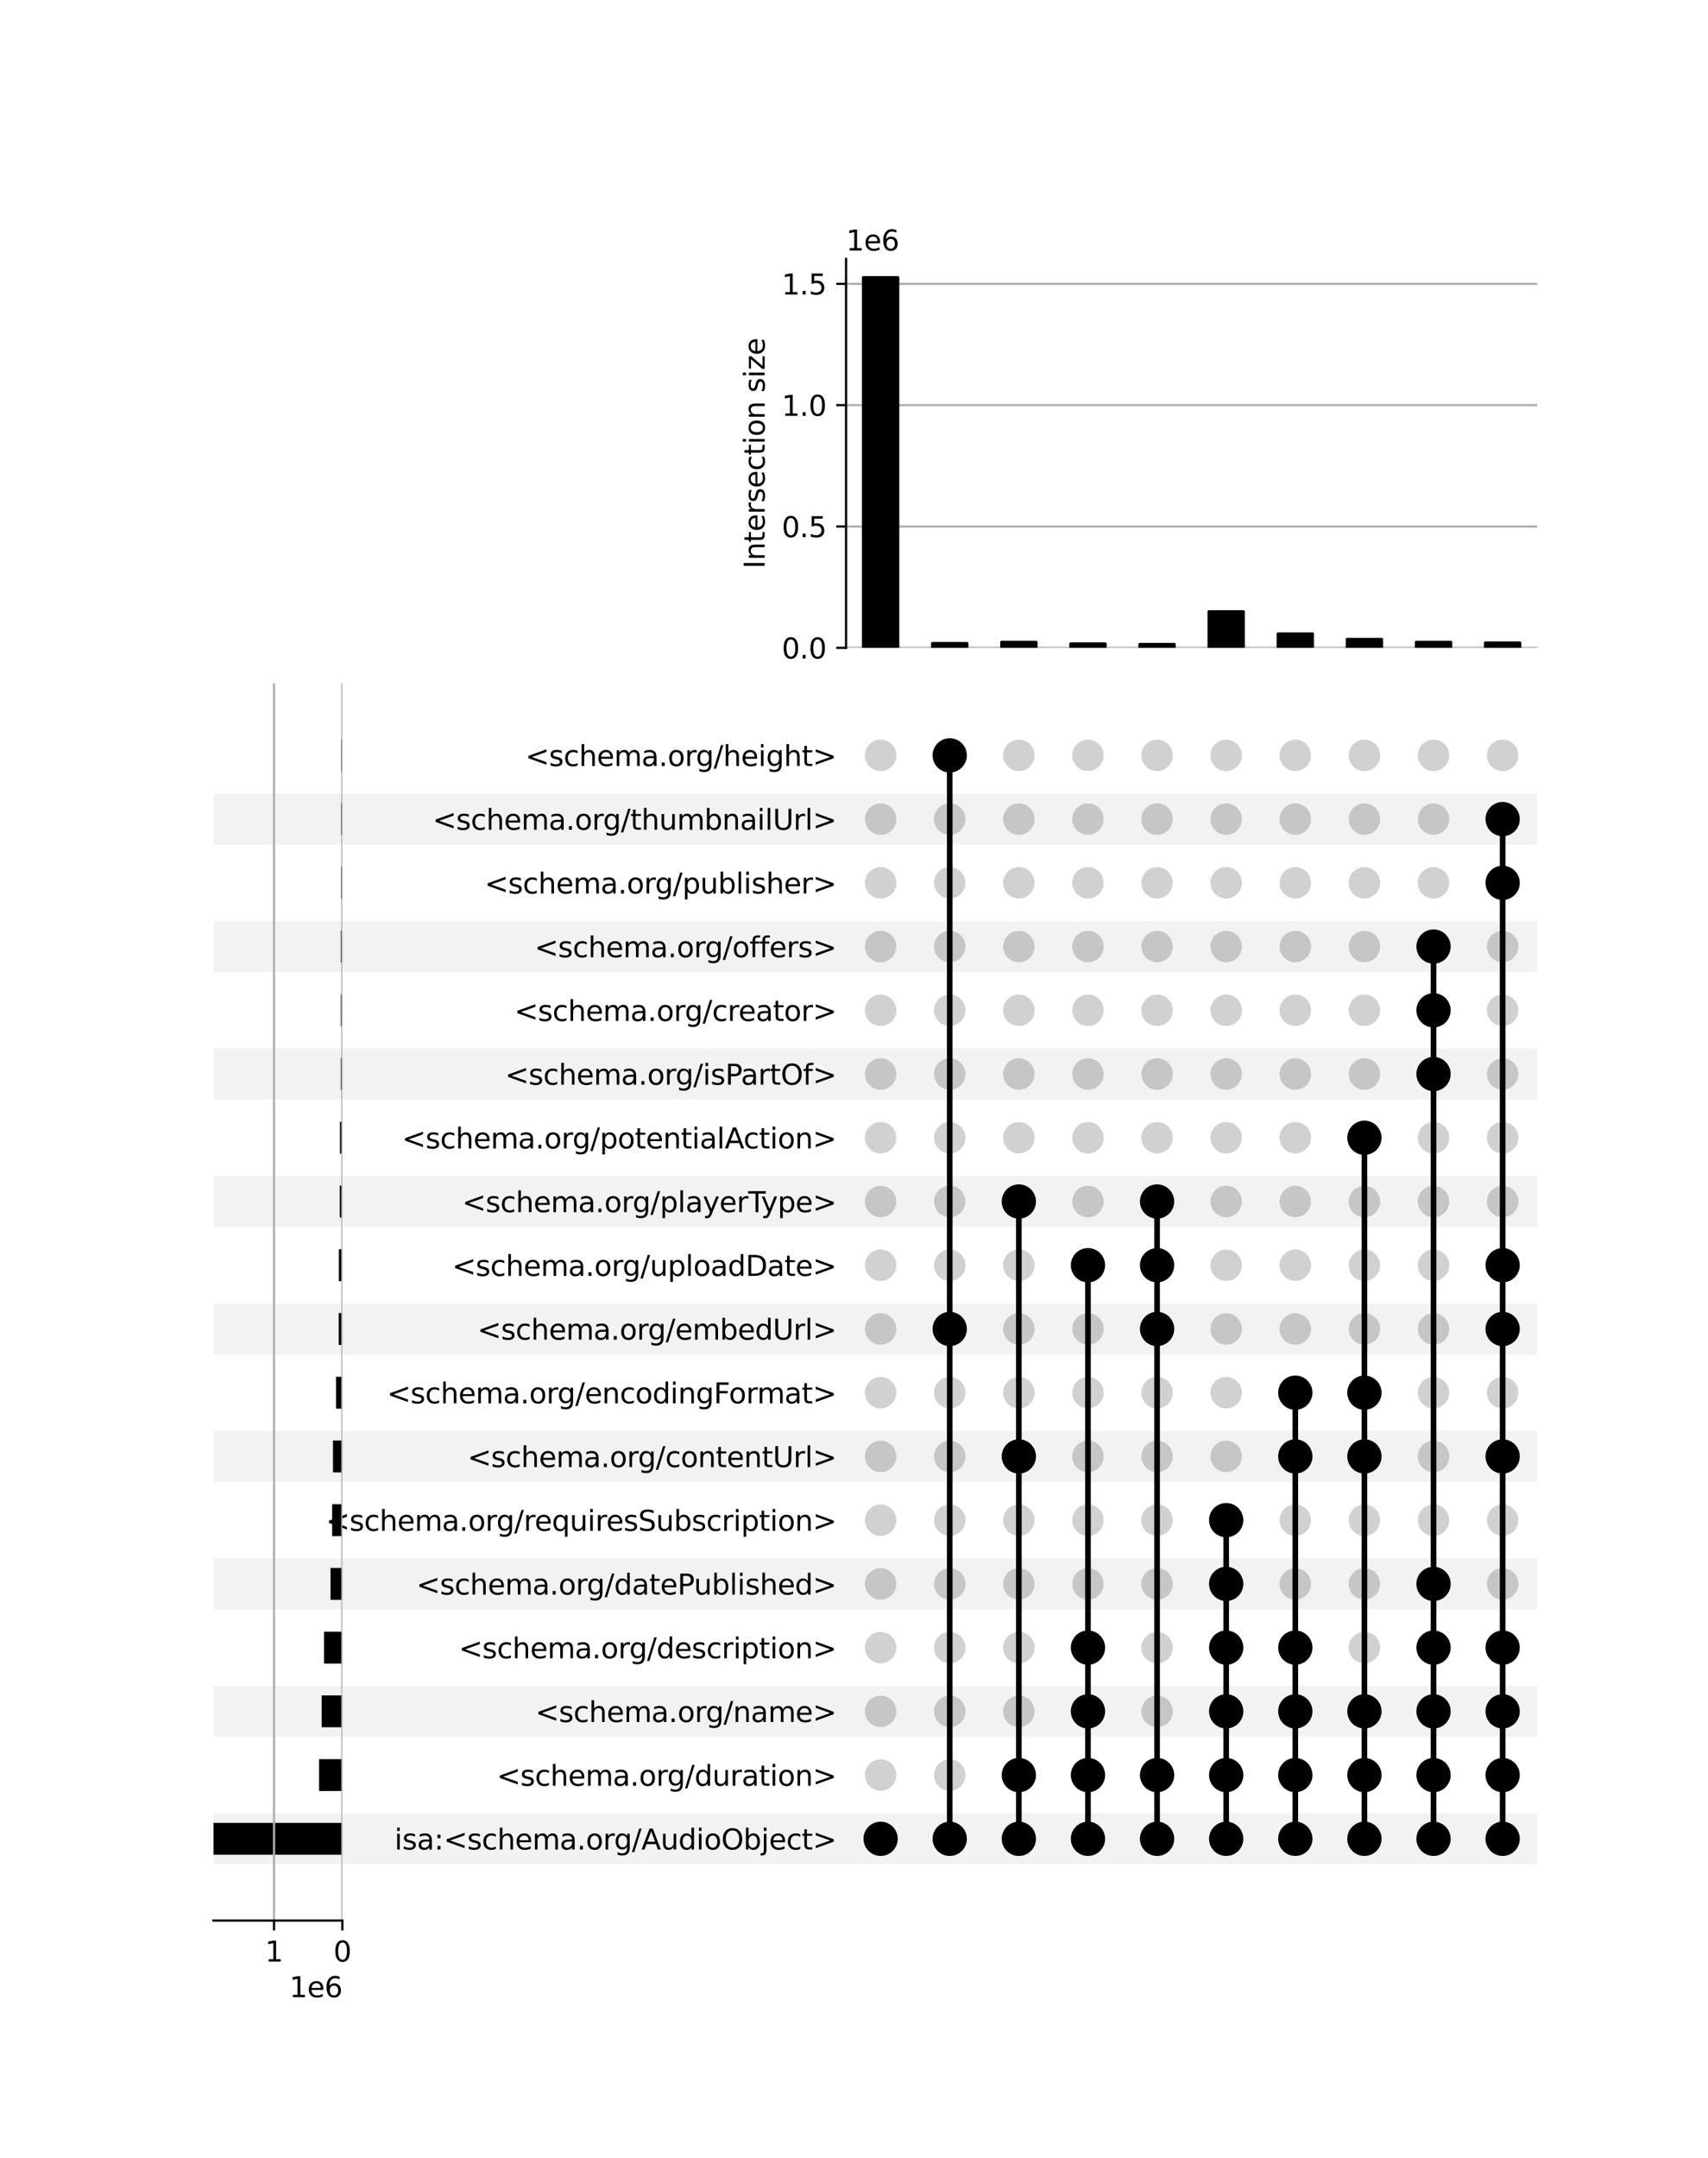 <?xml version="1.0" encoding="utf-8" standalone="no"?>
<!DOCTYPE svg PUBLIC "-//W3C//DTD SVG 1.1//EN"
  "http://www.w3.org/Graphics/SVG/1.1/DTD/svg11.dtd">
<svg xmlns:xlink="http://www.w3.org/1999/xlink" width="608pt" height="768pt" viewBox="0 0 608 768" xmlns="http://www.w3.org/2000/svg" version="1.1">
 <defs>
  <style type="text/css">*{stroke-linejoin: round; stroke-linecap: butt}</style>
 </defs>
 <g id="figure_1">
  <g id="patch_1">
   <path d="M 0 768 
L 608 768 
L 608 0 
L 0 0 
z
" style="fill: #ffffff"/>
  </g>
  <g id="axes_1">
   <g id="patch_2">
    <path d="M 76 663.503 
L 547.2 663.503 
L 547.2 645.357 
L 76 645.357 
z
" clip-path="url(#pd5a28e4013)" style="fill-opacity: 0.051"/>
   </g>
   <g id="patch_3">
    <path d="M 76 618.139 
L 547.2 618.139 
L 547.2 599.993 
L 76 599.993 
z
" clip-path="url(#pd5a28e4013)" style="fill-opacity: 0.051"/>
   </g>
   <g id="patch_4">
    <path d="M 76 572.774 
L 547.2 572.774 
L 547.2 554.629 
L 76 554.629 
z
" clip-path="url(#pd5a28e4013)" style="fill-opacity: 0.051"/>
   </g>
   <g id="patch_5">
    <path d="M 76 527.41 
L 547.2 527.41 
L 547.2 509.264 
L 76 509.264 
z
" clip-path="url(#pd5a28e4013)" style="fill-opacity: 0.051"/>
   </g>
   <g id="patch_6">
    <path d="M 76 482.046 
L 547.2 482.046 
L 547.2 463.9 
L 76 463.9 
z
" clip-path="url(#pd5a28e4013)" style="fill-opacity: 0.051"/>
   </g>
   <g id="patch_7">
    <path d="M 76 436.681 
L 547.2 436.681 
L 547.2 418.535 
L 76 418.535 
z
" clip-path="url(#pd5a28e4013)" style="fill-opacity: 0.051"/>
   </g>
   <g id="patch_8">
    <path d="M 76 391.317 
L 547.2 391.317 
L 547.2 373.171 
L 76 373.171 
z
" clip-path="url(#pd5a28e4013)" style="fill-opacity: 0.051"/>
   </g>
   <g id="patch_9">
    <path d="M 76 345.952 
L 547.2 345.952 
L 547.2 327.807 
L 76 327.807 
z
" clip-path="url(#pd5a28e4013)" style="fill-opacity: 0.051"/>
   </g>
   <g id="patch_10">
    <path d="M 76 300.588 
L 547.2 300.588 
L 547.2 282.442 
L 76 282.442 
z
" clip-path="url(#pd5a28e4013)" style="fill-opacity: 0.051"/>
   </g>
   <g id="matplotlib.axis_1"/>
   <g id="matplotlib.axis_2">
    <g id="ytick_1"/>
    <g id="ytick_2"/>
    <g id="ytick_3"/>
    <g id="ytick_4"/>
    <g id="ytick_5"/>
    <g id="ytick_6"/>
    <g id="ytick_7"/>
    <g id="ytick_8"/>
    <g id="ytick_9"/>
    <g id="ytick_10"/>
    <g id="ytick_11"/>
    <g id="ytick_12"/>
    <g id="ytick_13"/>
    <g id="ytick_14"/>
    <g id="ytick_15"/>
    <g id="ytick_16"/>
    <g id="ytick_17"/>
    <g id="ytick_18"/>
   </g>
  </g>
  <g id="axes_2">
   <g id="matplotlib.axis_3">
    <g id="ytick_19">
     <g id="line2d_1"/>
     <g id="text_1">
      <!-- isa:&lt;schema.org/AudioObject&gt; -->
      <g transform="translate(140.421 658.229) scale(0.1 -0.1)">
       <defs>
        <path id="DejaVuSans-69" d="M 603 3500 
L 1178 3500 
L 1178 0 
L 603 0 
L 603 3500 
z
M 603 4863 
L 1178 4863 
L 1178 4134 
L 603 4134 
L 603 4863 
z
" transform="scale(0.016)"/>
        <path id="DejaVuSans-73" d="M 2834 3397 
L 2834 2853 
Q 2591 2978 2328 3040 
Q 2066 3103 1784 3103 
Q 1356 3103 1142 2972 
Q 928 2841 928 2578 
Q 928 2378 1081 2264 
Q 1234 2150 1697 2047 
L 1894 2003 
Q 2506 1872 2764 1633 
Q 3022 1394 3022 966 
Q 3022 478 2636 193 
Q 2250 -91 1575 -91 
Q 1294 -91 989 -36 
Q 684 19 347 128 
L 347 722 
Q 666 556 975 473 
Q 1284 391 1588 391 
Q 1994 391 2212 530 
Q 2431 669 2431 922 
Q 2431 1156 2273 1281 
Q 2116 1406 1581 1522 
L 1381 1569 
Q 847 1681 609 1914 
Q 372 2147 372 2553 
Q 372 3047 722 3315 
Q 1072 3584 1716 3584 
Q 2034 3584 2315 3537 
Q 2597 3491 2834 3397 
z
" transform="scale(0.016)"/>
        <path id="DejaVuSans-61" d="M 2194 1759 
Q 1497 1759 1228 1600 
Q 959 1441 959 1056 
Q 959 750 1161 570 
Q 1363 391 1709 391 
Q 2188 391 2477 730 
Q 2766 1069 2766 1631 
L 2766 1759 
L 2194 1759 
z
M 3341 1997 
L 3341 0 
L 2766 0 
L 2766 531 
Q 2569 213 2275 61 
Q 1981 -91 1556 -91 
Q 1019 -91 701 211 
Q 384 513 384 1019 
Q 384 1609 779 1909 
Q 1175 2209 1959 2209 
L 2766 2209 
L 2766 2266 
Q 2766 2663 2505 2880 
Q 2244 3097 1772 3097 
Q 1472 3097 1187 3025 
Q 903 2953 641 2809 
L 641 3341 
Q 956 3463 1253 3523 
Q 1550 3584 1831 3584 
Q 2591 3584 2966 3190 
Q 3341 2797 3341 1997 
z
" transform="scale(0.016)"/>
        <path id="DejaVuSans-3a" d="M 750 794 
L 1409 794 
L 1409 0 
L 750 0 
L 750 794 
z
M 750 3309 
L 1409 3309 
L 1409 2516 
L 750 2516 
L 750 3309 
z
" transform="scale(0.016)"/>
        <path id="DejaVuSans-3c" d="M 4684 3150 
L 1459 2003 
L 4684 863 
L 4684 294 
L 678 1747 
L 678 2266 
L 4684 3719 
L 4684 3150 
z
" transform="scale(0.016)"/>
        <path id="DejaVuSans-63" d="M 3122 3366 
L 3122 2828 
Q 2878 2963 2633 3030 
Q 2388 3097 2138 3097 
Q 1578 3097 1268 2742 
Q 959 2388 959 1747 
Q 959 1106 1268 751 
Q 1578 397 2138 397 
Q 2388 397 2633 464 
Q 2878 531 3122 666 
L 3122 134 
Q 2881 22 2623 -34 
Q 2366 -91 2075 -91 
Q 1284 -91 818 406 
Q 353 903 353 1747 
Q 353 2603 823 3093 
Q 1294 3584 2113 3584 
Q 2378 3584 2631 3529 
Q 2884 3475 3122 3366 
z
" transform="scale(0.016)"/>
        <path id="DejaVuSans-68" d="M 3513 2113 
L 3513 0 
L 2938 0 
L 2938 2094 
Q 2938 2591 2744 2837 
Q 2550 3084 2163 3084 
Q 1697 3084 1428 2787 
Q 1159 2491 1159 1978 
L 1159 0 
L 581 0 
L 581 4863 
L 1159 4863 
L 1159 2956 
Q 1366 3272 1645 3428 
Q 1925 3584 2291 3584 
Q 2894 3584 3203 3211 
Q 3513 2838 3513 2113 
z
" transform="scale(0.016)"/>
        <path id="DejaVuSans-65" d="M 3597 1894 
L 3597 1613 
L 953 1613 
Q 991 1019 1311 708 
Q 1631 397 2203 397 
Q 2534 397 2845 478 
Q 3156 559 3463 722 
L 3463 178 
Q 3153 47 2828 -22 
Q 2503 -91 2169 -91 
Q 1331 -91 842 396 
Q 353 884 353 1716 
Q 353 2575 817 3079 
Q 1281 3584 2069 3584 
Q 2775 3584 3186 3129 
Q 3597 2675 3597 1894 
z
M 3022 2063 
Q 3016 2534 2758 2815 
Q 2500 3097 2075 3097 
Q 1594 3097 1305 2825 
Q 1016 2553 972 2059 
L 3022 2063 
z
" transform="scale(0.016)"/>
        <path id="DejaVuSans-6d" d="M 3328 2828 
Q 3544 3216 3844 3400 
Q 4144 3584 4550 3584 
Q 5097 3584 5394 3201 
Q 5691 2819 5691 2113 
L 5691 0 
L 5113 0 
L 5113 2094 
Q 5113 2597 4934 2840 
Q 4756 3084 4391 3084 
Q 3944 3084 3684 2787 
Q 3425 2491 3425 1978 
L 3425 0 
L 2847 0 
L 2847 2094 
Q 2847 2600 2669 2842 
Q 2491 3084 2119 3084 
Q 1678 3084 1418 2786 
Q 1159 2488 1159 1978 
L 1159 0 
L 581 0 
L 581 3500 
L 1159 3500 
L 1159 2956 
Q 1356 3278 1631 3431 
Q 1906 3584 2284 3584 
Q 2666 3584 2933 3390 
Q 3200 3197 3328 2828 
z
" transform="scale(0.016)"/>
        <path id="DejaVuSans-2e" d="M 684 794 
L 1344 794 
L 1344 0 
L 684 0 
L 684 794 
z
" transform="scale(0.016)"/>
        <path id="DejaVuSans-6f" d="M 1959 3097 
Q 1497 3097 1228 2736 
Q 959 2375 959 1747 
Q 959 1119 1226 758 
Q 1494 397 1959 397 
Q 2419 397 2687 759 
Q 2956 1122 2956 1747 
Q 2956 2369 2687 2733 
Q 2419 3097 1959 3097 
z
M 1959 3584 
Q 2709 3584 3137 3096 
Q 3566 2609 3566 1747 
Q 3566 888 3137 398 
Q 2709 -91 1959 -91 
Q 1206 -91 779 398 
Q 353 888 353 1747 
Q 353 2609 779 3096 
Q 1206 3584 1959 3584 
z
" transform="scale(0.016)"/>
        <path id="DejaVuSans-72" d="M 2631 2963 
Q 2534 3019 2420 3045 
Q 2306 3072 2169 3072 
Q 1681 3072 1420 2755 
Q 1159 2438 1159 1844 
L 1159 0 
L 581 0 
L 581 3500 
L 1159 3500 
L 1159 2956 
Q 1341 3275 1631 3429 
Q 1922 3584 2338 3584 
Q 2397 3584 2469 3576 
Q 2541 3569 2628 3553 
L 2631 2963 
z
" transform="scale(0.016)"/>
        <path id="DejaVuSans-67" d="M 2906 1791 
Q 2906 2416 2648 2759 
Q 2391 3103 1925 3103 
Q 1463 3103 1205 2759 
Q 947 2416 947 1791 
Q 947 1169 1205 825 
Q 1463 481 1925 481 
Q 2391 481 2648 825 
Q 2906 1169 2906 1791 
z
M 3481 434 
Q 3481 -459 3084 -895 
Q 2688 -1331 1869 -1331 
Q 1566 -1331 1297 -1286 
Q 1028 -1241 775 -1147 
L 775 -588 
Q 1028 -725 1275 -790 
Q 1522 -856 1778 -856 
Q 2344 -856 2625 -561 
Q 2906 -266 2906 331 
L 2906 616 
Q 2728 306 2450 153 
Q 2172 0 1784 0 
Q 1141 0 747 490 
Q 353 981 353 1791 
Q 353 2603 747 3093 
Q 1141 3584 1784 3584 
Q 2172 3584 2450 3431 
Q 2728 3278 2906 2969 
L 2906 3500 
L 3481 3500 
L 3481 434 
z
" transform="scale(0.016)"/>
        <path id="DejaVuSans-2f" d="M 1625 4666 
L 2156 4666 
L 531 -594 
L 0 -594 
L 1625 4666 
z
" transform="scale(0.016)"/>
        <path id="DejaVuSans-41" d="M 2188 4044 
L 1331 1722 
L 3047 1722 
L 2188 4044 
z
M 1831 4666 
L 2547 4666 
L 4325 0 
L 3669 0 
L 3244 1197 
L 1141 1197 
L 716 0 
L 50 0 
L 1831 4666 
z
" transform="scale(0.016)"/>
        <path id="DejaVuSans-75" d="M 544 1381 
L 544 3500 
L 1119 3500 
L 1119 1403 
Q 1119 906 1312 657 
Q 1506 409 1894 409 
Q 2359 409 2629 706 
Q 2900 1003 2900 1516 
L 2900 3500 
L 3475 3500 
L 3475 0 
L 2900 0 
L 2900 538 
Q 2691 219 2414 64 
Q 2138 -91 1772 -91 
Q 1169 -91 856 284 
Q 544 659 544 1381 
z
M 1991 3584 
L 1991 3584 
z
" transform="scale(0.016)"/>
        <path id="DejaVuSans-64" d="M 2906 2969 
L 2906 4863 
L 3481 4863 
L 3481 0 
L 2906 0 
L 2906 525 
Q 2725 213 2448 61 
Q 2172 -91 1784 -91 
Q 1150 -91 751 415 
Q 353 922 353 1747 
Q 353 2572 751 3078 
Q 1150 3584 1784 3584 
Q 2172 3584 2448 3432 
Q 2725 3281 2906 2969 
z
M 947 1747 
Q 947 1113 1208 752 
Q 1469 391 1925 391 
Q 2381 391 2643 752 
Q 2906 1113 2906 1747 
Q 2906 2381 2643 2742 
Q 2381 3103 1925 3103 
Q 1469 3103 1208 2742 
Q 947 2381 947 1747 
z
" transform="scale(0.016)"/>
        <path id="DejaVuSans-4f" d="M 2522 4238 
Q 1834 4238 1429 3725 
Q 1025 3213 1025 2328 
Q 1025 1447 1429 934 
Q 1834 422 2522 422 
Q 3209 422 3611 934 
Q 4013 1447 4013 2328 
Q 4013 3213 3611 3725 
Q 3209 4238 2522 4238 
z
M 2522 4750 
Q 3503 4750 4090 4092 
Q 4678 3434 4678 2328 
Q 4678 1225 4090 567 
Q 3503 -91 2522 -91 
Q 1538 -91 948 565 
Q 359 1222 359 2328 
Q 359 3434 948 4092 
Q 1538 4750 2522 4750 
z
" transform="scale(0.016)"/>
        <path id="DejaVuSans-62" d="M 3116 1747 
Q 3116 2381 2855 2742 
Q 2594 3103 2138 3103 
Q 1681 3103 1420 2742 
Q 1159 2381 1159 1747 
Q 1159 1113 1420 752 
Q 1681 391 2138 391 
Q 2594 391 2855 752 
Q 3116 1113 3116 1747 
z
M 1159 2969 
Q 1341 3281 1617 3432 
Q 1894 3584 2278 3584 
Q 2916 3584 3314 3078 
Q 3713 2572 3713 1747 
Q 3713 922 3314 415 
Q 2916 -91 2278 -91 
Q 1894 -91 1617 61 
Q 1341 213 1159 525 
L 1159 0 
L 581 0 
L 581 4863 
L 1159 4863 
L 1159 2969 
z
" transform="scale(0.016)"/>
        <path id="DejaVuSans-6a" d="M 603 3500 
L 1178 3500 
L 1178 -63 
Q 1178 -731 923 -1031 
Q 669 -1331 103 -1331 
L -116 -1331 
L -116 -844 
L 38 -844 
Q 366 -844 484 -692 
Q 603 -541 603 -63 
L 603 3500 
z
M 603 4863 
L 1178 4863 
L 1178 4134 
L 603 4134 
L 603 4863 
z
" transform="scale(0.016)"/>
        <path id="DejaVuSans-74" d="M 1172 4494 
L 1172 3500 
L 2356 3500 
L 2356 3053 
L 1172 3053 
L 1172 1153 
Q 1172 725 1289 603 
Q 1406 481 1766 481 
L 2356 481 
L 2356 0 
L 1766 0 
Q 1100 0 847 248 
Q 594 497 594 1153 
L 594 3053 
L 172 3053 
L 172 3500 
L 594 3500 
L 594 4494 
L 1172 4494 
z
" transform="scale(0.016)"/>
        <path id="DejaVuSans-3e" d="M 678 3150 
L 678 3719 
L 4684 2266 
L 4684 1747 
L 678 294 
L 678 863 
L 3897 2003 
L 678 3150 
z
" transform="scale(0.016)"/>
       </defs>
       <use xlink:href="#DejaVuSans-69"/>
       <use xlink:href="#DejaVuSans-73" x="27.783"/>
       <use xlink:href="#DejaVuSans-61" x="79.883"/>
       <use xlink:href="#DejaVuSans-3a" x="141.162"/>
       <use xlink:href="#DejaVuSans-3c" x="174.854"/>
       <use xlink:href="#DejaVuSans-73" x="258.643"/>
       <use xlink:href="#DejaVuSans-63" x="310.742"/>
       <use xlink:href="#DejaVuSans-68" x="365.723"/>
       <use xlink:href="#DejaVuSans-65" x="429.102"/>
       <use xlink:href="#DejaVuSans-6d" x="490.625"/>
       <use xlink:href="#DejaVuSans-61" x="588.037"/>
       <use xlink:href="#DejaVuSans-2e" x="649.316"/>
       <use xlink:href="#DejaVuSans-6f" x="681.104"/>
       <use xlink:href="#DejaVuSans-72" x="742.285"/>
       <use xlink:href="#DejaVuSans-67" x="781.648"/>
       <use xlink:href="#DejaVuSans-2f" x="845.125"/>
       <use xlink:href="#DejaVuSans-41" x="878.816"/>
       <use xlink:href="#DejaVuSans-75" x="947.225"/>
       <use xlink:href="#DejaVuSans-64" x="1010.604"/>
       <use xlink:href="#DejaVuSans-69" x="1074.08"/>
       <use xlink:href="#DejaVuSans-6f" x="1101.863"/>
       <use xlink:href="#DejaVuSans-4f" x="1163.045"/>
       <use xlink:href="#DejaVuSans-62" x="1241.756"/>
       <use xlink:href="#DejaVuSans-6a" x="1305.232"/>
       <use xlink:href="#DejaVuSans-65" x="1333.016"/>
       <use xlink:href="#DejaVuSans-63" x="1394.539"/>
       <use xlink:href="#DejaVuSans-74" x="1449.52"/>
       <use xlink:href="#DejaVuSans-3e" x="1488.729"/>
      </g>
     </g>
    </g>
    <g id="ytick_20">
     <g id="line2d_2"/>
     <g id="text_2">
      <!-- &lt;schema.org/duration&gt; -->
      <g transform="translate(176.819 635.547) scale(0.1 -0.1)">
       <defs>
        <path id="DejaVuSans-6e" d="M 3513 2113 
L 3513 0 
L 2938 0 
L 2938 2094 
Q 2938 2591 2744 2837 
Q 2550 3084 2163 3084 
Q 1697 3084 1428 2787 
Q 1159 2491 1159 1978 
L 1159 0 
L 581 0 
L 581 3500 
L 1159 3500 
L 1159 2956 
Q 1366 3272 1645 3428 
Q 1925 3584 2291 3584 
Q 2894 3584 3203 3211 
Q 3513 2838 3513 2113 
z
" transform="scale(0.016)"/>
       </defs>
       <use xlink:href="#DejaVuSans-3c"/>
       <use xlink:href="#DejaVuSans-73" x="83.789"/>
       <use xlink:href="#DejaVuSans-63" x="135.889"/>
       <use xlink:href="#DejaVuSans-68" x="190.869"/>
       <use xlink:href="#DejaVuSans-65" x="254.248"/>
       <use xlink:href="#DejaVuSans-6d" x="315.771"/>
       <use xlink:href="#DejaVuSans-61" x="413.184"/>
       <use xlink:href="#DejaVuSans-2e" x="474.463"/>
       <use xlink:href="#DejaVuSans-6f" x="506.25"/>
       <use xlink:href="#DejaVuSans-72" x="567.432"/>
       <use xlink:href="#DejaVuSans-67" x="606.795"/>
       <use xlink:href="#DejaVuSans-2f" x="670.271"/>
       <use xlink:href="#DejaVuSans-64" x="703.963"/>
       <use xlink:href="#DejaVuSans-75" x="767.439"/>
       <use xlink:href="#DejaVuSans-72" x="830.818"/>
       <use xlink:href="#DejaVuSans-61" x="871.932"/>
       <use xlink:href="#DejaVuSans-74" x="933.211"/>
       <use xlink:href="#DejaVuSans-69" x="972.42"/>
       <use xlink:href="#DejaVuSans-6f" x="1000.203"/>
       <use xlink:href="#DejaVuSans-6e" x="1061.385"/>
       <use xlink:href="#DejaVuSans-3e" x="1124.764"/>
      </g>
     </g>
    </g>
    <g id="ytick_21">
     <g id="line2d_3"/>
     <g id="text_3">
      <!-- &lt;schema.org/name&gt; -->
      <g transform="translate(190.539 612.865) scale(0.1 -0.1)">
       <use xlink:href="#DejaVuSans-3c"/>
       <use xlink:href="#DejaVuSans-73" x="83.789"/>
       <use xlink:href="#DejaVuSans-63" x="135.889"/>
       <use xlink:href="#DejaVuSans-68" x="190.869"/>
       <use xlink:href="#DejaVuSans-65" x="254.248"/>
       <use xlink:href="#DejaVuSans-6d" x="315.771"/>
       <use xlink:href="#DejaVuSans-61" x="413.184"/>
       <use xlink:href="#DejaVuSans-2e" x="474.463"/>
       <use xlink:href="#DejaVuSans-6f" x="506.25"/>
       <use xlink:href="#DejaVuSans-72" x="567.432"/>
       <use xlink:href="#DejaVuSans-67" x="606.795"/>
       <use xlink:href="#DejaVuSans-2f" x="670.271"/>
       <use xlink:href="#DejaVuSans-6e" x="703.963"/>
       <use xlink:href="#DejaVuSans-61" x="767.342"/>
       <use xlink:href="#DejaVuSans-6d" x="828.621"/>
       <use xlink:href="#DejaVuSans-65" x="926.033"/>
       <use xlink:href="#DejaVuSans-3e" x="987.557"/>
      </g>
     </g>
    </g>
    <g id="ytick_22">
     <g id="line2d_4"/>
     <g id="text_4">
      <!-- &lt;schema.org/description&gt; -->
      <g transform="translate(163.297 590.183) scale(0.1 -0.1)">
       <defs>
        <path id="DejaVuSans-70" d="M 1159 525 
L 1159 -1331 
L 581 -1331 
L 581 3500 
L 1159 3500 
L 1159 2969 
Q 1341 3281 1617 3432 
Q 1894 3584 2278 3584 
Q 2916 3584 3314 3078 
Q 3713 2572 3713 1747 
Q 3713 922 3314 415 
Q 2916 -91 2278 -91 
Q 1894 -91 1617 61 
Q 1341 213 1159 525 
z
M 3116 1747 
Q 3116 2381 2855 2742 
Q 2594 3103 2138 3103 
Q 1681 3103 1420 2742 
Q 1159 2381 1159 1747 
Q 1159 1113 1420 752 
Q 1681 391 2138 391 
Q 2594 391 2855 752 
Q 3116 1113 3116 1747 
z
" transform="scale(0.016)"/>
       </defs>
       <use xlink:href="#DejaVuSans-3c"/>
       <use xlink:href="#DejaVuSans-73" x="83.789"/>
       <use xlink:href="#DejaVuSans-63" x="135.889"/>
       <use xlink:href="#DejaVuSans-68" x="190.869"/>
       <use xlink:href="#DejaVuSans-65" x="254.248"/>
       <use xlink:href="#DejaVuSans-6d" x="315.771"/>
       <use xlink:href="#DejaVuSans-61" x="413.184"/>
       <use xlink:href="#DejaVuSans-2e" x="474.463"/>
       <use xlink:href="#DejaVuSans-6f" x="506.25"/>
       <use xlink:href="#DejaVuSans-72" x="567.432"/>
       <use xlink:href="#DejaVuSans-67" x="606.795"/>
       <use xlink:href="#DejaVuSans-2f" x="670.271"/>
       <use xlink:href="#DejaVuSans-64" x="703.963"/>
       <use xlink:href="#DejaVuSans-65" x="767.439"/>
       <use xlink:href="#DejaVuSans-73" x="828.963"/>
       <use xlink:href="#DejaVuSans-63" x="881.062"/>
       <use xlink:href="#DejaVuSans-72" x="936.043"/>
       <use xlink:href="#DejaVuSans-69" x="977.156"/>
       <use xlink:href="#DejaVuSans-70" x="1004.939"/>
       <use xlink:href="#DejaVuSans-74" x="1068.416"/>
       <use xlink:href="#DejaVuSans-69" x="1107.625"/>
       <use xlink:href="#DejaVuSans-6f" x="1135.408"/>
       <use xlink:href="#DejaVuSans-6e" x="1196.59"/>
       <use xlink:href="#DejaVuSans-3e" x="1259.969"/>
      </g>
     </g>
    </g>
    <g id="ytick_23">
     <g id="line2d_5"/>
     <g id="text_5">
      <!-- &lt;schema.org/datePublished&gt; -->
      <g transform="translate(148.203 567.501) scale(0.1 -0.1)">
       <defs>
        <path id="DejaVuSans-50" d="M 1259 4147 
L 1259 2394 
L 2053 2394 
Q 2494 2394 2734 2622 
Q 2975 2850 2975 3272 
Q 2975 3691 2734 3919 
Q 2494 4147 2053 4147 
L 1259 4147 
z
M 628 4666 
L 2053 4666 
Q 2838 4666 3239 4311 
Q 3641 3956 3641 3272 
Q 3641 2581 3239 2228 
Q 2838 1875 2053 1875 
L 1259 1875 
L 1259 0 
L 628 0 
L 628 4666 
z
" transform="scale(0.016)"/>
        <path id="DejaVuSans-6c" d="M 603 4863 
L 1178 4863 
L 1178 0 
L 603 0 
L 603 4863 
z
" transform="scale(0.016)"/>
       </defs>
       <use xlink:href="#DejaVuSans-3c"/>
       <use xlink:href="#DejaVuSans-73" x="83.789"/>
       <use xlink:href="#DejaVuSans-63" x="135.889"/>
       <use xlink:href="#DejaVuSans-68" x="190.869"/>
       <use xlink:href="#DejaVuSans-65" x="254.248"/>
       <use xlink:href="#DejaVuSans-6d" x="315.771"/>
       <use xlink:href="#DejaVuSans-61" x="413.184"/>
       <use xlink:href="#DejaVuSans-2e" x="474.463"/>
       <use xlink:href="#DejaVuSans-6f" x="506.25"/>
       <use xlink:href="#DejaVuSans-72" x="567.432"/>
       <use xlink:href="#DejaVuSans-67" x="606.795"/>
       <use xlink:href="#DejaVuSans-2f" x="670.271"/>
       <use xlink:href="#DejaVuSans-64" x="703.963"/>
       <use xlink:href="#DejaVuSans-61" x="767.439"/>
       <use xlink:href="#DejaVuSans-74" x="828.719"/>
       <use xlink:href="#DejaVuSans-65" x="867.928"/>
       <use xlink:href="#DejaVuSans-50" x="929.451"/>
       <use xlink:href="#DejaVuSans-75" x="988.004"/>
       <use xlink:href="#DejaVuSans-62" x="1051.383"/>
       <use xlink:href="#DejaVuSans-6c" x="1114.859"/>
       <use xlink:href="#DejaVuSans-69" x="1142.643"/>
       <use xlink:href="#DejaVuSans-73" x="1170.426"/>
       <use xlink:href="#DejaVuSans-68" x="1222.525"/>
       <use xlink:href="#DejaVuSans-65" x="1285.904"/>
       <use xlink:href="#DejaVuSans-64" x="1347.428"/>
       <use xlink:href="#DejaVuSans-3e" x="1410.904"/>
      </g>
     </g>
    </g>
    <g id="ytick_24">
     <g id="line2d_6"/>
     <g id="text_6">
      <!-- &lt;schema.org/requiresSubscription&gt; -->
      <g transform="translate(116.013 544.818) scale(0.1 -0.1)">
       <defs>
        <path id="DejaVuSans-71" d="M 947 1747 
Q 947 1113 1208 752 
Q 1469 391 1925 391 
Q 2381 391 2643 752 
Q 2906 1113 2906 1747 
Q 2906 2381 2643 2742 
Q 2381 3103 1925 3103 
Q 1469 3103 1208 2742 
Q 947 2381 947 1747 
z
M 2906 525 
Q 2725 213 2448 61 
Q 2172 -91 1784 -91 
Q 1150 -91 751 415 
Q 353 922 353 1747 
Q 353 2572 751 3078 
Q 1150 3584 1784 3584 
Q 2172 3584 2448 3432 
Q 2725 3281 2906 2969 
L 2906 3500 
L 3481 3500 
L 3481 -1331 
L 2906 -1331 
L 2906 525 
z
" transform="scale(0.016)"/>
        <path id="DejaVuSans-53" d="M 3425 4513 
L 3425 3897 
Q 3066 4069 2747 4153 
Q 2428 4238 2131 4238 
Q 1616 4238 1336 4038 
Q 1056 3838 1056 3469 
Q 1056 3159 1242 3001 
Q 1428 2844 1947 2747 
L 2328 2669 
Q 3034 2534 3370 2195 
Q 3706 1856 3706 1288 
Q 3706 609 3251 259 
Q 2797 -91 1919 -91 
Q 1588 -91 1214 -16 
Q 841 59 441 206 
L 441 856 
Q 825 641 1194 531 
Q 1563 422 1919 422 
Q 2459 422 2753 634 
Q 3047 847 3047 1241 
Q 3047 1584 2836 1778 
Q 2625 1972 2144 2069 
L 1759 2144 
Q 1053 2284 737 2584 
Q 422 2884 422 3419 
Q 422 4038 858 4394 
Q 1294 4750 2059 4750 
Q 2388 4750 2728 4690 
Q 3069 4631 3425 4513 
z
" transform="scale(0.016)"/>
       </defs>
       <use xlink:href="#DejaVuSans-3c"/>
       <use xlink:href="#DejaVuSans-73" x="83.789"/>
       <use xlink:href="#DejaVuSans-63" x="135.889"/>
       <use xlink:href="#DejaVuSans-68" x="190.869"/>
       <use xlink:href="#DejaVuSans-65" x="254.248"/>
       <use xlink:href="#DejaVuSans-6d" x="315.771"/>
       <use xlink:href="#DejaVuSans-61" x="413.184"/>
       <use xlink:href="#DejaVuSans-2e" x="474.463"/>
       <use xlink:href="#DejaVuSans-6f" x="506.25"/>
       <use xlink:href="#DejaVuSans-72" x="567.432"/>
       <use xlink:href="#DejaVuSans-67" x="606.795"/>
       <use xlink:href="#DejaVuSans-2f" x="670.271"/>
       <use xlink:href="#DejaVuSans-72" x="703.963"/>
       <use xlink:href="#DejaVuSans-65" x="742.826"/>
       <use xlink:href="#DejaVuSans-71" x="804.35"/>
       <use xlink:href="#DejaVuSans-75" x="867.826"/>
       <use xlink:href="#DejaVuSans-69" x="931.205"/>
       <use xlink:href="#DejaVuSans-72" x="958.988"/>
       <use xlink:href="#DejaVuSans-65" x="997.852"/>
       <use xlink:href="#DejaVuSans-73" x="1059.375"/>
       <use xlink:href="#DejaVuSans-53" x="1111.475"/>
       <use xlink:href="#DejaVuSans-75" x="1174.951"/>
       <use xlink:href="#DejaVuSans-62" x="1238.33"/>
       <use xlink:href="#DejaVuSans-73" x="1301.807"/>
       <use xlink:href="#DejaVuSans-63" x="1353.906"/>
       <use xlink:href="#DejaVuSans-72" x="1408.887"/>
       <use xlink:href="#DejaVuSans-69" x="1450"/>
       <use xlink:href="#DejaVuSans-70" x="1477.783"/>
       <use xlink:href="#DejaVuSans-74" x="1541.26"/>
       <use xlink:href="#DejaVuSans-69" x="1580.469"/>
       <use xlink:href="#DejaVuSans-6f" x="1608.252"/>
       <use xlink:href="#DejaVuSans-6e" x="1669.434"/>
       <use xlink:href="#DejaVuSans-3e" x="1732.812"/>
      </g>
     </g>
    </g>
    <g id="ytick_25">
     <g id="line2d_7"/>
     <g id="text_7">
      <!-- &lt;schema.org/contentUrl&gt; -->
      <g transform="translate(166.405 522.136) scale(0.1 -0.1)">
       <defs>
        <path id="DejaVuSans-55" d="M 556 4666 
L 1191 4666 
L 1191 1831 
Q 1191 1081 1462 751 
Q 1734 422 2344 422 
Q 2950 422 3222 751 
Q 3494 1081 3494 1831 
L 3494 4666 
L 4128 4666 
L 4128 1753 
Q 4128 841 3676 375 
Q 3225 -91 2344 -91 
Q 1459 -91 1007 375 
Q 556 841 556 1753 
L 556 4666 
z
" transform="scale(0.016)"/>
       </defs>
       <use xlink:href="#DejaVuSans-3c"/>
       <use xlink:href="#DejaVuSans-73" x="83.789"/>
       <use xlink:href="#DejaVuSans-63" x="135.889"/>
       <use xlink:href="#DejaVuSans-68" x="190.869"/>
       <use xlink:href="#DejaVuSans-65" x="254.248"/>
       <use xlink:href="#DejaVuSans-6d" x="315.771"/>
       <use xlink:href="#DejaVuSans-61" x="413.184"/>
       <use xlink:href="#DejaVuSans-2e" x="474.463"/>
       <use xlink:href="#DejaVuSans-6f" x="506.25"/>
       <use xlink:href="#DejaVuSans-72" x="567.432"/>
       <use xlink:href="#DejaVuSans-67" x="606.795"/>
       <use xlink:href="#DejaVuSans-2f" x="670.271"/>
       <use xlink:href="#DejaVuSans-63" x="703.963"/>
       <use xlink:href="#DejaVuSans-6f" x="758.943"/>
       <use xlink:href="#DejaVuSans-6e" x="820.125"/>
       <use xlink:href="#DejaVuSans-74" x="883.504"/>
       <use xlink:href="#DejaVuSans-65" x="922.713"/>
       <use xlink:href="#DejaVuSans-6e" x="984.236"/>
       <use xlink:href="#DejaVuSans-74" x="1047.615"/>
       <use xlink:href="#DejaVuSans-55" x="1086.824"/>
       <use xlink:href="#DejaVuSans-72" x="1160.018"/>
       <use xlink:href="#DejaVuSans-6c" x="1201.131"/>
       <use xlink:href="#DejaVuSans-3e" x="1228.914"/>
      </g>
     </g>
    </g>
    <g id="ytick_26">
     <g id="line2d_8"/>
     <g id="text_8">
      <!-- &lt;schema.org/encodingFormat&gt; -->
      <g transform="translate(137.746 499.454) scale(0.1 -0.1)">
       <defs>
        <path id="DejaVuSans-46" d="M 628 4666 
L 3309 4666 
L 3309 4134 
L 1259 4134 
L 1259 2759 
L 3109 2759 
L 3109 2228 
L 1259 2228 
L 1259 0 
L 628 0 
L 628 4666 
z
" transform="scale(0.016)"/>
       </defs>
       <use xlink:href="#DejaVuSans-3c"/>
       <use xlink:href="#DejaVuSans-73" x="83.789"/>
       <use xlink:href="#DejaVuSans-63" x="135.889"/>
       <use xlink:href="#DejaVuSans-68" x="190.869"/>
       <use xlink:href="#DejaVuSans-65" x="254.248"/>
       <use xlink:href="#DejaVuSans-6d" x="315.771"/>
       <use xlink:href="#DejaVuSans-61" x="413.184"/>
       <use xlink:href="#DejaVuSans-2e" x="474.463"/>
       <use xlink:href="#DejaVuSans-6f" x="506.25"/>
       <use xlink:href="#DejaVuSans-72" x="567.432"/>
       <use xlink:href="#DejaVuSans-67" x="606.795"/>
       <use xlink:href="#DejaVuSans-2f" x="670.271"/>
       <use xlink:href="#DejaVuSans-65" x="703.963"/>
       <use xlink:href="#DejaVuSans-6e" x="765.486"/>
       <use xlink:href="#DejaVuSans-63" x="828.865"/>
       <use xlink:href="#DejaVuSans-6f" x="883.846"/>
       <use xlink:href="#DejaVuSans-64" x="945.027"/>
       <use xlink:href="#DejaVuSans-69" x="1008.504"/>
       <use xlink:href="#DejaVuSans-6e" x="1036.287"/>
       <use xlink:href="#DejaVuSans-67" x="1099.666"/>
       <use xlink:href="#DejaVuSans-46" x="1163.143"/>
       <use xlink:href="#DejaVuSans-6f" x="1217.037"/>
       <use xlink:href="#DejaVuSans-72" x="1278.219"/>
       <use xlink:href="#DejaVuSans-6d" x="1317.582"/>
       <use xlink:href="#DejaVuSans-61" x="1414.994"/>
       <use xlink:href="#DejaVuSans-74" x="1476.273"/>
       <use xlink:href="#DejaVuSans-3e" x="1515.482"/>
      </g>
     </g>
    </g>
    <g id="ytick_27">
     <g id="line2d_9"/>
     <g id="text_9">
      <!-- &lt;schema.org/embedUrl&gt; -->
      <g transform="translate(169.947 476.772) scale(0.1 -0.1)">
       <use xlink:href="#DejaVuSans-3c"/>
       <use xlink:href="#DejaVuSans-73" x="83.789"/>
       <use xlink:href="#DejaVuSans-63" x="135.889"/>
       <use xlink:href="#DejaVuSans-68" x="190.869"/>
       <use xlink:href="#DejaVuSans-65" x="254.248"/>
       <use xlink:href="#DejaVuSans-6d" x="315.771"/>
       <use xlink:href="#DejaVuSans-61" x="413.184"/>
       <use xlink:href="#DejaVuSans-2e" x="474.463"/>
       <use xlink:href="#DejaVuSans-6f" x="506.25"/>
       <use xlink:href="#DejaVuSans-72" x="567.432"/>
       <use xlink:href="#DejaVuSans-67" x="606.795"/>
       <use xlink:href="#DejaVuSans-2f" x="670.271"/>
       <use xlink:href="#DejaVuSans-65" x="703.963"/>
       <use xlink:href="#DejaVuSans-6d" x="765.486"/>
       <use xlink:href="#DejaVuSans-62" x="862.898"/>
       <use xlink:href="#DejaVuSans-65" x="926.375"/>
       <use xlink:href="#DejaVuSans-64" x="987.898"/>
       <use xlink:href="#DejaVuSans-55" x="1051.375"/>
       <use xlink:href="#DejaVuSans-72" x="1124.568"/>
       <use xlink:href="#DejaVuSans-6c" x="1165.682"/>
       <use xlink:href="#DejaVuSans-3e" x="1193.465"/>
      </g>
     </g>
    </g>
    <g id="ytick_28">
     <g id="line2d_10"/>
     <g id="text_10">
      <!-- &lt;schema.org/uploadDate&gt; -->
      <g transform="translate(160.938 454.09) scale(0.1 -0.1)">
       <defs>
        <path id="DejaVuSans-44" d="M 1259 4147 
L 1259 519 
L 2022 519 
Q 2988 519 3436 956 
Q 3884 1394 3884 2338 
Q 3884 3275 3436 3711 
Q 2988 4147 2022 4147 
L 1259 4147 
z
M 628 4666 
L 1925 4666 
Q 3281 4666 3915 4102 
Q 4550 3538 4550 2338 
Q 4550 1131 3912 565 
Q 3275 0 1925 0 
L 628 0 
L 628 4666 
z
" transform="scale(0.016)"/>
       </defs>
       <use xlink:href="#DejaVuSans-3c"/>
       <use xlink:href="#DejaVuSans-73" x="83.789"/>
       <use xlink:href="#DejaVuSans-63" x="135.889"/>
       <use xlink:href="#DejaVuSans-68" x="190.869"/>
       <use xlink:href="#DejaVuSans-65" x="254.248"/>
       <use xlink:href="#DejaVuSans-6d" x="315.771"/>
       <use xlink:href="#DejaVuSans-61" x="413.184"/>
       <use xlink:href="#DejaVuSans-2e" x="474.463"/>
       <use xlink:href="#DejaVuSans-6f" x="506.25"/>
       <use xlink:href="#DejaVuSans-72" x="567.432"/>
       <use xlink:href="#DejaVuSans-67" x="606.795"/>
       <use xlink:href="#DejaVuSans-2f" x="670.271"/>
       <use xlink:href="#DejaVuSans-75" x="703.963"/>
       <use xlink:href="#DejaVuSans-70" x="767.342"/>
       <use xlink:href="#DejaVuSans-6c" x="830.818"/>
       <use xlink:href="#DejaVuSans-6f" x="858.602"/>
       <use xlink:href="#DejaVuSans-61" x="919.783"/>
       <use xlink:href="#DejaVuSans-64" x="981.062"/>
       <use xlink:href="#DejaVuSans-44" x="1044.539"/>
       <use xlink:href="#DejaVuSans-61" x="1121.541"/>
       <use xlink:href="#DejaVuSans-74" x="1182.82"/>
       <use xlink:href="#DejaVuSans-65" x="1222.029"/>
       <use xlink:href="#DejaVuSans-3e" x="1283.553"/>
      </g>
     </g>
    </g>
    <g id="ytick_29">
     <g id="line2d_11"/>
     <g id="text_11">
      <!-- &lt;schema.org/playerType&gt; -->
      <g transform="translate(164.496 431.408) scale(0.1 -0.1)">
       <defs>
        <path id="DejaVuSans-79" d="M 2059 -325 
Q 1816 -950 1584 -1140 
Q 1353 -1331 966 -1331 
L 506 -1331 
L 506 -850 
L 844 -850 
Q 1081 -850 1212 -737 
Q 1344 -625 1503 -206 
L 1606 56 
L 191 3500 
L 800 3500 
L 1894 763 
L 2988 3500 
L 3597 3500 
L 2059 -325 
z
" transform="scale(0.016)"/>
        <path id="DejaVuSans-54" d="M -19 4666 
L 3928 4666 
L 3928 4134 
L 2272 4134 
L 2272 0 
L 1638 0 
L 1638 4134 
L -19 4134 
L -19 4666 
z
" transform="scale(0.016)"/>
       </defs>
       <use xlink:href="#DejaVuSans-3c"/>
       <use xlink:href="#DejaVuSans-73" x="83.789"/>
       <use xlink:href="#DejaVuSans-63" x="135.889"/>
       <use xlink:href="#DejaVuSans-68" x="190.869"/>
       <use xlink:href="#DejaVuSans-65" x="254.248"/>
       <use xlink:href="#DejaVuSans-6d" x="315.771"/>
       <use xlink:href="#DejaVuSans-61" x="413.184"/>
       <use xlink:href="#DejaVuSans-2e" x="474.463"/>
       <use xlink:href="#DejaVuSans-6f" x="506.25"/>
       <use xlink:href="#DejaVuSans-72" x="567.432"/>
       <use xlink:href="#DejaVuSans-67" x="606.795"/>
       <use xlink:href="#DejaVuSans-2f" x="670.271"/>
       <use xlink:href="#DejaVuSans-70" x="703.963"/>
       <use xlink:href="#DejaVuSans-6c" x="767.439"/>
       <use xlink:href="#DejaVuSans-61" x="795.223"/>
       <use xlink:href="#DejaVuSans-79" x="856.502"/>
       <use xlink:href="#DejaVuSans-65" x="915.682"/>
       <use xlink:href="#DejaVuSans-72" x="977.205"/>
       <use xlink:href="#DejaVuSans-54" x="1018.318"/>
       <use xlink:href="#DejaVuSans-79" x="1063.777"/>
       <use xlink:href="#DejaVuSans-70" x="1122.957"/>
       <use xlink:href="#DejaVuSans-65" x="1186.434"/>
       <use xlink:href="#DejaVuSans-3e" x="1247.957"/>
      </g>
     </g>
    </g>
    <g id="ytick_30">
     <g id="line2d_12"/>
     <g id="text_12">
      <!-- &lt;schema.org/potentialAction&gt; -->
      <g transform="translate(143.097 408.725) scale(0.1 -0.1)">
       <use xlink:href="#DejaVuSans-3c"/>
       <use xlink:href="#DejaVuSans-73" x="83.789"/>
       <use xlink:href="#DejaVuSans-63" x="135.889"/>
       <use xlink:href="#DejaVuSans-68" x="190.869"/>
       <use xlink:href="#DejaVuSans-65" x="254.248"/>
       <use xlink:href="#DejaVuSans-6d" x="315.771"/>
       <use xlink:href="#DejaVuSans-61" x="413.184"/>
       <use xlink:href="#DejaVuSans-2e" x="474.463"/>
       <use xlink:href="#DejaVuSans-6f" x="506.25"/>
       <use xlink:href="#DejaVuSans-72" x="567.432"/>
       <use xlink:href="#DejaVuSans-67" x="606.795"/>
       <use xlink:href="#DejaVuSans-2f" x="670.271"/>
       <use xlink:href="#DejaVuSans-70" x="703.963"/>
       <use xlink:href="#DejaVuSans-6f" x="767.439"/>
       <use xlink:href="#DejaVuSans-74" x="828.621"/>
       <use xlink:href="#DejaVuSans-65" x="867.83"/>
       <use xlink:href="#DejaVuSans-6e" x="929.354"/>
       <use xlink:href="#DejaVuSans-74" x="992.732"/>
       <use xlink:href="#DejaVuSans-69" x="1031.941"/>
       <use xlink:href="#DejaVuSans-61" x="1059.725"/>
       <use xlink:href="#DejaVuSans-6c" x="1121.004"/>
       <use xlink:href="#DejaVuSans-41" x="1148.787"/>
       <use xlink:href="#DejaVuSans-63" x="1215.445"/>
       <use xlink:href="#DejaVuSans-74" x="1270.426"/>
       <use xlink:href="#DejaVuSans-69" x="1309.635"/>
       <use xlink:href="#DejaVuSans-6f" x="1337.418"/>
       <use xlink:href="#DejaVuSans-6e" x="1398.6"/>
       <use xlink:href="#DejaVuSans-3e" x="1461.979"/>
      </g>
     </g>
    </g>
    <g id="ytick_31">
     <g id="line2d_13"/>
     <g id="text_13">
      <!-- &lt;schema.org/isPartOf&gt; -->
      <g transform="translate(179.78 386.043) scale(0.1 -0.1)">
       <defs>
        <path id="DejaVuSans-66" d="M 2375 4863 
L 2375 4384 
L 1825 4384 
Q 1516 4384 1395 4259 
Q 1275 4134 1275 3809 
L 1275 3500 
L 2222 3500 
L 2222 3053 
L 1275 3053 
L 1275 0 
L 697 0 
L 697 3053 
L 147 3053 
L 147 3500 
L 697 3500 
L 697 3744 
Q 697 4328 969 4595 
Q 1241 4863 1831 4863 
L 2375 4863 
z
" transform="scale(0.016)"/>
       </defs>
       <use xlink:href="#DejaVuSans-3c"/>
       <use xlink:href="#DejaVuSans-73" x="83.789"/>
       <use xlink:href="#DejaVuSans-63" x="135.889"/>
       <use xlink:href="#DejaVuSans-68" x="190.869"/>
       <use xlink:href="#DejaVuSans-65" x="254.248"/>
       <use xlink:href="#DejaVuSans-6d" x="315.771"/>
       <use xlink:href="#DejaVuSans-61" x="413.184"/>
       <use xlink:href="#DejaVuSans-2e" x="474.463"/>
       <use xlink:href="#DejaVuSans-6f" x="506.25"/>
       <use xlink:href="#DejaVuSans-72" x="567.432"/>
       <use xlink:href="#DejaVuSans-67" x="606.795"/>
       <use xlink:href="#DejaVuSans-2f" x="670.271"/>
       <use xlink:href="#DejaVuSans-69" x="703.963"/>
       <use xlink:href="#DejaVuSans-73" x="731.746"/>
       <use xlink:href="#DejaVuSans-50" x="783.846"/>
       <use xlink:href="#DejaVuSans-61" x="839.648"/>
       <use xlink:href="#DejaVuSans-72" x="900.928"/>
       <use xlink:href="#DejaVuSans-74" x="942.041"/>
       <use xlink:href="#DejaVuSans-4f" x="981.25"/>
       <use xlink:href="#DejaVuSans-66" x="1059.961"/>
       <use xlink:href="#DejaVuSans-3e" x="1095.166"/>
      </g>
     </g>
    </g>
    <g id="ytick_32">
     <g id="line2d_14"/>
     <g id="text_14">
      <!-- &lt;schema.org/creator&gt; -->
      <g transform="translate(183.083 363.361) scale(0.1 -0.1)">
       <use xlink:href="#DejaVuSans-3c"/>
       <use xlink:href="#DejaVuSans-73" x="83.789"/>
       <use xlink:href="#DejaVuSans-63" x="135.889"/>
       <use xlink:href="#DejaVuSans-68" x="190.869"/>
       <use xlink:href="#DejaVuSans-65" x="254.248"/>
       <use xlink:href="#DejaVuSans-6d" x="315.771"/>
       <use xlink:href="#DejaVuSans-61" x="413.184"/>
       <use xlink:href="#DejaVuSans-2e" x="474.463"/>
       <use xlink:href="#DejaVuSans-6f" x="506.25"/>
       <use xlink:href="#DejaVuSans-72" x="567.432"/>
       <use xlink:href="#DejaVuSans-67" x="606.795"/>
       <use xlink:href="#DejaVuSans-2f" x="670.271"/>
       <use xlink:href="#DejaVuSans-63" x="703.963"/>
       <use xlink:href="#DejaVuSans-72" x="758.943"/>
       <use xlink:href="#DejaVuSans-65" x="797.807"/>
       <use xlink:href="#DejaVuSans-61" x="859.33"/>
       <use xlink:href="#DejaVuSans-74" x="920.609"/>
       <use xlink:href="#DejaVuSans-6f" x="959.818"/>
       <use xlink:href="#DejaVuSans-72" x="1021"/>
       <use xlink:href="#DejaVuSans-3e" x="1062.113"/>
      </g>
     </g>
    </g>
    <g id="ytick_33">
     <g id="line2d_15"/>
     <g id="text_15">
      <!-- &lt;schema.org/offers&gt; -->
      <g transform="translate(190.266 340.679) scale(0.1 -0.1)">
       <use xlink:href="#DejaVuSans-3c"/>
       <use xlink:href="#DejaVuSans-73" x="83.789"/>
       <use xlink:href="#DejaVuSans-63" x="135.889"/>
       <use xlink:href="#DejaVuSans-68" x="190.869"/>
       <use xlink:href="#DejaVuSans-65" x="254.248"/>
       <use xlink:href="#DejaVuSans-6d" x="315.771"/>
       <use xlink:href="#DejaVuSans-61" x="413.184"/>
       <use xlink:href="#DejaVuSans-2e" x="474.463"/>
       <use xlink:href="#DejaVuSans-6f" x="506.25"/>
       <use xlink:href="#DejaVuSans-72" x="567.432"/>
       <use xlink:href="#DejaVuSans-67" x="606.795"/>
       <use xlink:href="#DejaVuSans-2f" x="670.271"/>
       <use xlink:href="#DejaVuSans-6f" x="703.963"/>
       <use xlink:href="#DejaVuSans-66" x="765.145"/>
       <use xlink:href="#DejaVuSans-66" x="800.35"/>
       <use xlink:href="#DejaVuSans-65" x="835.555"/>
       <use xlink:href="#DejaVuSans-72" x="897.078"/>
       <use xlink:href="#DejaVuSans-73" x="938.191"/>
       <use xlink:href="#DejaVuSans-3e" x="990.291"/>
      </g>
     </g>
    </g>
    <g id="ytick_34">
     <g id="line2d_16"/>
     <g id="text_16">
      <!-- &lt;schema.org/publisher&gt; -->
      <g transform="translate(172.497 317.997) scale(0.1 -0.1)">
       <use xlink:href="#DejaVuSans-3c"/>
       <use xlink:href="#DejaVuSans-73" x="83.789"/>
       <use xlink:href="#DejaVuSans-63" x="135.889"/>
       <use xlink:href="#DejaVuSans-68" x="190.869"/>
       <use xlink:href="#DejaVuSans-65" x="254.248"/>
       <use xlink:href="#DejaVuSans-6d" x="315.771"/>
       <use xlink:href="#DejaVuSans-61" x="413.184"/>
       <use xlink:href="#DejaVuSans-2e" x="474.463"/>
       <use xlink:href="#DejaVuSans-6f" x="506.25"/>
       <use xlink:href="#DejaVuSans-72" x="567.432"/>
       <use xlink:href="#DejaVuSans-67" x="606.795"/>
       <use xlink:href="#DejaVuSans-2f" x="670.271"/>
       <use xlink:href="#DejaVuSans-70" x="703.963"/>
       <use xlink:href="#DejaVuSans-75" x="767.439"/>
       <use xlink:href="#DejaVuSans-62" x="830.818"/>
       <use xlink:href="#DejaVuSans-6c" x="894.295"/>
       <use xlink:href="#DejaVuSans-69" x="922.078"/>
       <use xlink:href="#DejaVuSans-73" x="949.861"/>
       <use xlink:href="#DejaVuSans-68" x="1001.961"/>
       <use xlink:href="#DejaVuSans-65" x="1065.34"/>
       <use xlink:href="#DejaVuSans-72" x="1126.863"/>
       <use xlink:href="#DejaVuSans-3e" x="1167.977"/>
      </g>
     </g>
    </g>
    <g id="ytick_35">
     <g id="line2d_17"/>
     <g id="text_17">
      <!-- &lt;schema.org/thumbnailUrl&gt; -->
      <g transform="translate(153.985 295.314) scale(0.1 -0.1)">
       <use xlink:href="#DejaVuSans-3c"/>
       <use xlink:href="#DejaVuSans-73" x="83.789"/>
       <use xlink:href="#DejaVuSans-63" x="135.889"/>
       <use xlink:href="#DejaVuSans-68" x="190.869"/>
       <use xlink:href="#DejaVuSans-65" x="254.248"/>
       <use xlink:href="#DejaVuSans-6d" x="315.771"/>
       <use xlink:href="#DejaVuSans-61" x="413.184"/>
       <use xlink:href="#DejaVuSans-2e" x="474.463"/>
       <use xlink:href="#DejaVuSans-6f" x="506.25"/>
       <use xlink:href="#DejaVuSans-72" x="567.432"/>
       <use xlink:href="#DejaVuSans-67" x="606.795"/>
       <use xlink:href="#DejaVuSans-2f" x="670.271"/>
       <use xlink:href="#DejaVuSans-74" x="703.963"/>
       <use xlink:href="#DejaVuSans-68" x="743.172"/>
       <use xlink:href="#DejaVuSans-75" x="806.551"/>
       <use xlink:href="#DejaVuSans-6d" x="869.93"/>
       <use xlink:href="#DejaVuSans-62" x="967.342"/>
       <use xlink:href="#DejaVuSans-6e" x="1030.818"/>
       <use xlink:href="#DejaVuSans-61" x="1094.197"/>
       <use xlink:href="#DejaVuSans-69" x="1155.477"/>
       <use xlink:href="#DejaVuSans-6c" x="1183.26"/>
       <use xlink:href="#DejaVuSans-55" x="1211.043"/>
       <use xlink:href="#DejaVuSans-72" x="1284.236"/>
       <use xlink:href="#DejaVuSans-6c" x="1325.35"/>
       <use xlink:href="#DejaVuSans-3e" x="1353.133"/>
      </g>
     </g>
    </g>
    <g id="ytick_36">
     <g id="line2d_18"/>
     <g id="text_18">
      <!-- &lt;schema.org/height&gt; -->
      <g transform="translate(187.024 272.632) scale(0.1 -0.1)">
       <use xlink:href="#DejaVuSans-3c"/>
       <use xlink:href="#DejaVuSans-73" x="83.789"/>
       <use xlink:href="#DejaVuSans-63" x="135.889"/>
       <use xlink:href="#DejaVuSans-68" x="190.869"/>
       <use xlink:href="#DejaVuSans-65" x="254.248"/>
       <use xlink:href="#DejaVuSans-6d" x="315.771"/>
       <use xlink:href="#DejaVuSans-61" x="413.184"/>
       <use xlink:href="#DejaVuSans-2e" x="474.463"/>
       <use xlink:href="#DejaVuSans-6f" x="506.25"/>
       <use xlink:href="#DejaVuSans-72" x="567.432"/>
       <use xlink:href="#DejaVuSans-67" x="606.795"/>
       <use xlink:href="#DejaVuSans-2f" x="670.271"/>
       <use xlink:href="#DejaVuSans-68" x="703.963"/>
       <use xlink:href="#DejaVuSans-65" x="767.342"/>
       <use xlink:href="#DejaVuSans-69" x="828.865"/>
       <use xlink:href="#DejaVuSans-67" x="856.648"/>
       <use xlink:href="#DejaVuSans-68" x="920.125"/>
       <use xlink:href="#DejaVuSans-74" x="983.504"/>
       <use xlink:href="#DejaVuSans-3e" x="1022.713"/>
      </g>
     </g>
    </g>
   </g>
   <g id="LineCollection_1">
    <path d="M 313.476 654.43 
L 313.476 654.43 
" clip-path="url(#p213e8c649b)" style="fill: none; stroke: #000000; stroke-width: 2"/>
    <path d="M 338.079 654.43 
L 338.079 268.833 
" clip-path="url(#p213e8c649b)" style="fill: none; stroke: #000000; stroke-width: 2"/>
    <path d="M 362.681 654.43 
L 362.681 427.608 
" clip-path="url(#p213e8c649b)" style="fill: none; stroke: #000000; stroke-width: 2"/>
    <path d="M 387.284 654.43 
L 387.284 450.291 
" clip-path="url(#p213e8c649b)" style="fill: none; stroke: #000000; stroke-width: 2"/>
    <path d="M 411.886 654.43 
L 411.886 427.608 
" clip-path="url(#p213e8c649b)" style="fill: none; stroke: #000000; stroke-width: 2"/>
    <path d="M 436.489 654.43 
L 436.489 541.019 
" clip-path="url(#p213e8c649b)" style="fill: none; stroke: #000000; stroke-width: 2"/>
    <path d="M 461.091 654.43 
L 461.091 495.655 
" clip-path="url(#p213e8c649b)" style="fill: none; stroke: #000000; stroke-width: 2"/>
    <path d="M 485.694 654.43 
L 485.694 404.926 
" clip-path="url(#p213e8c649b)" style="fill: none; stroke: #000000; stroke-width: 2"/>
    <path d="M 510.296 654.43 
L 510.296 336.88 
" clip-path="url(#p213e8c649b)" style="fill: none; stroke: #000000; stroke-width: 2"/>
    <path d="M 534.899 654.43 
L 534.899 291.515 
" clip-path="url(#p213e8c649b)" style="fill: none; stroke: #000000; stroke-width: 2"/>
   </g>
   <g id="PathCollection_1">
    <defs>
     <path id="C0_0_11bd20a6e5" d="M 0 5.6 
C 1.485 5.6 2.91 5.01 3.96 3.96 
C 5.01 2.91 5.6 1.485 5.6 -0 
C 5.6 -1.485 5.01 -2.91 3.96 -3.96 
C 2.91 -5.01 1.485 -5.6 0 -5.6 
C -1.485 -5.6 -2.91 -5.01 -3.96 -3.96 
C -5.01 -2.91 -5.6 -1.485 -5.6 0 
C -5.6 1.485 -5.01 2.91 -3.96 3.96 
C -2.91 5.01 -1.485 5.6 0 5.6 
z
"/>
    </defs>
    <g clip-path="url(#p213e8c649b)">
     <use xlink:href="#C0_0_11bd20a6e5" x="313.476" y="654.43" style="stroke: #000000"/>
    </g>
    <g clip-path="url(#p213e8c649b)">
     <use xlink:href="#C0_0_11bd20a6e5" x="313.476" y="631.748" style="fill-opacity: 0.18"/>
    </g>
    <g clip-path="url(#p213e8c649b)">
     <use xlink:href="#C0_0_11bd20a6e5" x="313.476" y="609.066" style="fill-opacity: 0.18"/>
    </g>
    <g clip-path="url(#p213e8c649b)">
     <use xlink:href="#C0_0_11bd20a6e5" x="313.476" y="586.384" style="fill-opacity: 0.18"/>
    </g>
    <g clip-path="url(#p213e8c649b)">
     <use xlink:href="#C0_0_11bd20a6e5" x="313.476" y="563.701" style="fill-opacity: 0.18"/>
    </g>
    <g clip-path="url(#p213e8c649b)">
     <use xlink:href="#C0_0_11bd20a6e5" x="313.476" y="541.019" style="fill-opacity: 0.18"/>
    </g>
    <g clip-path="url(#p213e8c649b)">
     <use xlink:href="#C0_0_11bd20a6e5" x="313.476" y="518.337" style="fill-opacity: 0.18"/>
    </g>
    <g clip-path="url(#p213e8c649b)">
     <use xlink:href="#C0_0_11bd20a6e5" x="313.476" y="495.655" style="fill-opacity: 0.18"/>
    </g>
    <g clip-path="url(#p213e8c649b)">
     <use xlink:href="#C0_0_11bd20a6e5" x="313.476" y="472.973" style="fill-opacity: 0.18"/>
    </g>
    <g clip-path="url(#p213e8c649b)">
     <use xlink:href="#C0_0_11bd20a6e5" x="313.476" y="450.291" style="fill-opacity: 0.18"/>
    </g>
    <g clip-path="url(#p213e8c649b)">
     <use xlink:href="#C0_0_11bd20a6e5" x="313.476" y="427.608" style="fill-opacity: 0.18"/>
    </g>
    <g clip-path="url(#p213e8c649b)">
     <use xlink:href="#C0_0_11bd20a6e5" x="313.476" y="404.926" style="fill-opacity: 0.18"/>
    </g>
    <g clip-path="url(#p213e8c649b)">
     <use xlink:href="#C0_0_11bd20a6e5" x="313.476" y="382.244" style="fill-opacity: 0.18"/>
    </g>
    <g clip-path="url(#p213e8c649b)">
     <use xlink:href="#C0_0_11bd20a6e5" x="313.476" y="359.562" style="fill-opacity: 0.18"/>
    </g>
    <g clip-path="url(#p213e8c649b)">
     <use xlink:href="#C0_0_11bd20a6e5" x="313.476" y="336.88" style="fill-opacity: 0.18"/>
    </g>
    <g clip-path="url(#p213e8c649b)">
     <use xlink:href="#C0_0_11bd20a6e5" x="313.476" y="314.197" style="fill-opacity: 0.18"/>
    </g>
    <g clip-path="url(#p213e8c649b)">
     <use xlink:href="#C0_0_11bd20a6e5" x="313.476" y="291.515" style="fill-opacity: 0.18"/>
    </g>
    <g clip-path="url(#p213e8c649b)">
     <use xlink:href="#C0_0_11bd20a6e5" x="313.476" y="268.833" style="fill-opacity: 0.18"/>
    </g>
    <g clip-path="url(#p213e8c649b)">
     <use xlink:href="#C0_0_11bd20a6e5" x="338.079" y="654.43" style="stroke: #000000"/>
    </g>
    <g clip-path="url(#p213e8c649b)">
     <use xlink:href="#C0_0_11bd20a6e5" x="338.079" y="631.748" style="fill-opacity: 0.18"/>
    </g>
    <g clip-path="url(#p213e8c649b)">
     <use xlink:href="#C0_0_11bd20a6e5" x="338.079" y="609.066" style="fill-opacity: 0.18"/>
    </g>
    <g clip-path="url(#p213e8c649b)">
     <use xlink:href="#C0_0_11bd20a6e5" x="338.079" y="586.384" style="fill-opacity: 0.18"/>
    </g>
    <g clip-path="url(#p213e8c649b)">
     <use xlink:href="#C0_0_11bd20a6e5" x="338.079" y="563.701" style="fill-opacity: 0.18"/>
    </g>
    <g clip-path="url(#p213e8c649b)">
     <use xlink:href="#C0_0_11bd20a6e5" x="338.079" y="541.019" style="fill-opacity: 0.18"/>
    </g>
    <g clip-path="url(#p213e8c649b)">
     <use xlink:href="#C0_0_11bd20a6e5" x="338.079" y="518.337" style="fill-opacity: 0.18"/>
    </g>
    <g clip-path="url(#p213e8c649b)">
     <use xlink:href="#C0_0_11bd20a6e5" x="338.079" y="495.655" style="fill-opacity: 0.18"/>
    </g>
    <g clip-path="url(#p213e8c649b)">
     <use xlink:href="#C0_0_11bd20a6e5" x="338.079" y="472.973" style="stroke: #000000"/>
    </g>
    <g clip-path="url(#p213e8c649b)">
     <use xlink:href="#C0_0_11bd20a6e5" x="338.079" y="450.291" style="fill-opacity: 0.18"/>
    </g>
    <g clip-path="url(#p213e8c649b)">
     <use xlink:href="#C0_0_11bd20a6e5" x="338.079" y="427.608" style="fill-opacity: 0.18"/>
    </g>
    <g clip-path="url(#p213e8c649b)">
     <use xlink:href="#C0_0_11bd20a6e5" x="338.079" y="404.926" style="fill-opacity: 0.18"/>
    </g>
    <g clip-path="url(#p213e8c649b)">
     <use xlink:href="#C0_0_11bd20a6e5" x="338.079" y="382.244" style="fill-opacity: 0.18"/>
    </g>
    <g clip-path="url(#p213e8c649b)">
     <use xlink:href="#C0_0_11bd20a6e5" x="338.079" y="359.562" style="fill-opacity: 0.18"/>
    </g>
    <g clip-path="url(#p213e8c649b)">
     <use xlink:href="#C0_0_11bd20a6e5" x="338.079" y="336.88" style="fill-opacity: 0.18"/>
    </g>
    <g clip-path="url(#p213e8c649b)">
     <use xlink:href="#C0_0_11bd20a6e5" x="338.079" y="314.197" style="fill-opacity: 0.18"/>
    </g>
    <g clip-path="url(#p213e8c649b)">
     <use xlink:href="#C0_0_11bd20a6e5" x="338.079" y="291.515" style="fill-opacity: 0.18"/>
    </g>
    <g clip-path="url(#p213e8c649b)">
     <use xlink:href="#C0_0_11bd20a6e5" x="338.079" y="268.833" style="stroke: #000000"/>
    </g>
    <g clip-path="url(#p213e8c649b)">
     <use xlink:href="#C0_0_11bd20a6e5" x="362.681" y="654.43" style="stroke: #000000"/>
    </g>
    <g clip-path="url(#p213e8c649b)">
     <use xlink:href="#C0_0_11bd20a6e5" x="362.681" y="631.748" style="stroke: #000000"/>
    </g>
    <g clip-path="url(#p213e8c649b)">
     <use xlink:href="#C0_0_11bd20a6e5" x="362.681" y="609.066" style="fill-opacity: 0.18"/>
    </g>
    <g clip-path="url(#p213e8c649b)">
     <use xlink:href="#C0_0_11bd20a6e5" x="362.681" y="586.384" style="fill-opacity: 0.18"/>
    </g>
    <g clip-path="url(#p213e8c649b)">
     <use xlink:href="#C0_0_11bd20a6e5" x="362.681" y="563.701" style="fill-opacity: 0.18"/>
    </g>
    <g clip-path="url(#p213e8c649b)">
     <use xlink:href="#C0_0_11bd20a6e5" x="362.681" y="541.019" style="fill-opacity: 0.18"/>
    </g>
    <g clip-path="url(#p213e8c649b)">
     <use xlink:href="#C0_0_11bd20a6e5" x="362.681" y="518.337" style="stroke: #000000"/>
    </g>
    <g clip-path="url(#p213e8c649b)">
     <use xlink:href="#C0_0_11bd20a6e5" x="362.681" y="495.655" style="fill-opacity: 0.18"/>
    </g>
    <g clip-path="url(#p213e8c649b)">
     <use xlink:href="#C0_0_11bd20a6e5" x="362.681" y="472.973" style="fill-opacity: 0.18"/>
    </g>
    <g clip-path="url(#p213e8c649b)">
     <use xlink:href="#C0_0_11bd20a6e5" x="362.681" y="450.291" style="fill-opacity: 0.18"/>
    </g>
    <g clip-path="url(#p213e8c649b)">
     <use xlink:href="#C0_0_11bd20a6e5" x="362.681" y="427.608" style="stroke: #000000"/>
    </g>
    <g clip-path="url(#p213e8c649b)">
     <use xlink:href="#C0_0_11bd20a6e5" x="362.681" y="404.926" style="fill-opacity: 0.18"/>
    </g>
    <g clip-path="url(#p213e8c649b)">
     <use xlink:href="#C0_0_11bd20a6e5" x="362.681" y="382.244" style="fill-opacity: 0.18"/>
    </g>
    <g clip-path="url(#p213e8c649b)">
     <use xlink:href="#C0_0_11bd20a6e5" x="362.681" y="359.562" style="fill-opacity: 0.18"/>
    </g>
    <g clip-path="url(#p213e8c649b)">
     <use xlink:href="#C0_0_11bd20a6e5" x="362.681" y="336.88" style="fill-opacity: 0.18"/>
    </g>
    <g clip-path="url(#p213e8c649b)">
     <use xlink:href="#C0_0_11bd20a6e5" x="362.681" y="314.197" style="fill-opacity: 0.18"/>
    </g>
    <g clip-path="url(#p213e8c649b)">
     <use xlink:href="#C0_0_11bd20a6e5" x="362.681" y="291.515" style="fill-opacity: 0.18"/>
    </g>
    <g clip-path="url(#p213e8c649b)">
     <use xlink:href="#C0_0_11bd20a6e5" x="362.681" y="268.833" style="fill-opacity: 0.18"/>
    </g>
    <g clip-path="url(#p213e8c649b)">
     <use xlink:href="#C0_0_11bd20a6e5" x="387.284" y="654.43" style="stroke: #000000"/>
    </g>
    <g clip-path="url(#p213e8c649b)">
     <use xlink:href="#C0_0_11bd20a6e5" x="387.284" y="631.748" style="stroke: #000000"/>
    </g>
    <g clip-path="url(#p213e8c649b)">
     <use xlink:href="#C0_0_11bd20a6e5" x="387.284" y="609.066" style="stroke: #000000"/>
    </g>
    <g clip-path="url(#p213e8c649b)">
     <use xlink:href="#C0_0_11bd20a6e5" x="387.284" y="586.384" style="stroke: #000000"/>
    </g>
    <g clip-path="url(#p213e8c649b)">
     <use xlink:href="#C0_0_11bd20a6e5" x="387.284" y="563.701" style="fill-opacity: 0.18"/>
    </g>
    <g clip-path="url(#p213e8c649b)">
     <use xlink:href="#C0_0_11bd20a6e5" x="387.284" y="541.019" style="fill-opacity: 0.18"/>
    </g>
    <g clip-path="url(#p213e8c649b)">
     <use xlink:href="#C0_0_11bd20a6e5" x="387.284" y="518.337" style="fill-opacity: 0.18"/>
    </g>
    <g clip-path="url(#p213e8c649b)">
     <use xlink:href="#C0_0_11bd20a6e5" x="387.284" y="495.655" style="fill-opacity: 0.18"/>
    </g>
    <g clip-path="url(#p213e8c649b)">
     <use xlink:href="#C0_0_11bd20a6e5" x="387.284" y="472.973" style="fill-opacity: 0.18"/>
    </g>
    <g clip-path="url(#p213e8c649b)">
     <use xlink:href="#C0_0_11bd20a6e5" x="387.284" y="450.291" style="stroke: #000000"/>
    </g>
    <g clip-path="url(#p213e8c649b)">
     <use xlink:href="#C0_0_11bd20a6e5" x="387.284" y="427.608" style="fill-opacity: 0.18"/>
    </g>
    <g clip-path="url(#p213e8c649b)">
     <use xlink:href="#C0_0_11bd20a6e5" x="387.284" y="404.926" style="fill-opacity: 0.18"/>
    </g>
    <g clip-path="url(#p213e8c649b)">
     <use xlink:href="#C0_0_11bd20a6e5" x="387.284" y="382.244" style="fill-opacity: 0.18"/>
    </g>
    <g clip-path="url(#p213e8c649b)">
     <use xlink:href="#C0_0_11bd20a6e5" x="387.284" y="359.562" style="fill-opacity: 0.18"/>
    </g>
    <g clip-path="url(#p213e8c649b)">
     <use xlink:href="#C0_0_11bd20a6e5" x="387.284" y="336.88" style="fill-opacity: 0.18"/>
    </g>
    <g clip-path="url(#p213e8c649b)">
     <use xlink:href="#C0_0_11bd20a6e5" x="387.284" y="314.197" style="fill-opacity: 0.18"/>
    </g>
    <g clip-path="url(#p213e8c649b)">
     <use xlink:href="#C0_0_11bd20a6e5" x="387.284" y="291.515" style="fill-opacity: 0.18"/>
    </g>
    <g clip-path="url(#p213e8c649b)">
     <use xlink:href="#C0_0_11bd20a6e5" x="387.284" y="268.833" style="fill-opacity: 0.18"/>
    </g>
    <g clip-path="url(#p213e8c649b)">
     <use xlink:href="#C0_0_11bd20a6e5" x="411.886" y="654.43" style="stroke: #000000"/>
    </g>
    <g clip-path="url(#p213e8c649b)">
     <use xlink:href="#C0_0_11bd20a6e5" x="411.886" y="631.748" style="stroke: #000000"/>
    </g>
    <g clip-path="url(#p213e8c649b)">
     <use xlink:href="#C0_0_11bd20a6e5" x="411.886" y="609.066" style="fill-opacity: 0.18"/>
    </g>
    <g clip-path="url(#p213e8c649b)">
     <use xlink:href="#C0_0_11bd20a6e5" x="411.886" y="586.384" style="fill-opacity: 0.18"/>
    </g>
    <g clip-path="url(#p213e8c649b)">
     <use xlink:href="#C0_0_11bd20a6e5" x="411.886" y="563.701" style="fill-opacity: 0.18"/>
    </g>
    <g clip-path="url(#p213e8c649b)">
     <use xlink:href="#C0_0_11bd20a6e5" x="411.886" y="541.019" style="fill-opacity: 0.18"/>
    </g>
    <g clip-path="url(#p213e8c649b)">
     <use xlink:href="#C0_0_11bd20a6e5" x="411.886" y="518.337" style="fill-opacity: 0.18"/>
    </g>
    <g clip-path="url(#p213e8c649b)">
     <use xlink:href="#C0_0_11bd20a6e5" x="411.886" y="495.655" style="fill-opacity: 0.18"/>
    </g>
    <g clip-path="url(#p213e8c649b)">
     <use xlink:href="#C0_0_11bd20a6e5" x="411.886" y="472.973" style="stroke: #000000"/>
    </g>
    <g clip-path="url(#p213e8c649b)">
     <use xlink:href="#C0_0_11bd20a6e5" x="411.886" y="450.291" style="stroke: #000000"/>
    </g>
    <g clip-path="url(#p213e8c649b)">
     <use xlink:href="#C0_0_11bd20a6e5" x="411.886" y="427.608" style="stroke: #000000"/>
    </g>
    <g clip-path="url(#p213e8c649b)">
     <use xlink:href="#C0_0_11bd20a6e5" x="411.886" y="404.926" style="fill-opacity: 0.18"/>
    </g>
    <g clip-path="url(#p213e8c649b)">
     <use xlink:href="#C0_0_11bd20a6e5" x="411.886" y="382.244" style="fill-opacity: 0.18"/>
    </g>
    <g clip-path="url(#p213e8c649b)">
     <use xlink:href="#C0_0_11bd20a6e5" x="411.886" y="359.562" style="fill-opacity: 0.18"/>
    </g>
    <g clip-path="url(#p213e8c649b)">
     <use xlink:href="#C0_0_11bd20a6e5" x="411.886" y="336.88" style="fill-opacity: 0.18"/>
    </g>
    <g clip-path="url(#p213e8c649b)">
     <use xlink:href="#C0_0_11bd20a6e5" x="411.886" y="314.197" style="fill-opacity: 0.18"/>
    </g>
    <g clip-path="url(#p213e8c649b)">
     <use xlink:href="#C0_0_11bd20a6e5" x="411.886" y="291.515" style="fill-opacity: 0.18"/>
    </g>
    <g clip-path="url(#p213e8c649b)">
     <use xlink:href="#C0_0_11bd20a6e5" x="411.886" y="268.833" style="fill-opacity: 0.18"/>
    </g>
    <g clip-path="url(#p213e8c649b)">
     <use xlink:href="#C0_0_11bd20a6e5" x="436.489" y="654.43" style="stroke: #000000"/>
    </g>
    <g clip-path="url(#p213e8c649b)">
     <use xlink:href="#C0_0_11bd20a6e5" x="436.489" y="631.748" style="stroke: #000000"/>
    </g>
    <g clip-path="url(#p213e8c649b)">
     <use xlink:href="#C0_0_11bd20a6e5" x="436.489" y="609.066" style="stroke: #000000"/>
    </g>
    <g clip-path="url(#p213e8c649b)">
     <use xlink:href="#C0_0_11bd20a6e5" x="436.489" y="586.384" style="stroke: #000000"/>
    </g>
    <g clip-path="url(#p213e8c649b)">
     <use xlink:href="#C0_0_11bd20a6e5" x="436.489" y="563.701" style="stroke: #000000"/>
    </g>
    <g clip-path="url(#p213e8c649b)">
     <use xlink:href="#C0_0_11bd20a6e5" x="436.489" y="541.019" style="stroke: #000000"/>
    </g>
    <g clip-path="url(#p213e8c649b)">
     <use xlink:href="#C0_0_11bd20a6e5" x="436.489" y="518.337" style="fill-opacity: 0.18"/>
    </g>
    <g clip-path="url(#p213e8c649b)">
     <use xlink:href="#C0_0_11bd20a6e5" x="436.489" y="495.655" style="fill-opacity: 0.18"/>
    </g>
    <g clip-path="url(#p213e8c649b)">
     <use xlink:href="#C0_0_11bd20a6e5" x="436.489" y="472.973" style="fill-opacity: 0.18"/>
    </g>
    <g clip-path="url(#p213e8c649b)">
     <use xlink:href="#C0_0_11bd20a6e5" x="436.489" y="450.291" style="fill-opacity: 0.18"/>
    </g>
    <g clip-path="url(#p213e8c649b)">
     <use xlink:href="#C0_0_11bd20a6e5" x="436.489" y="427.608" style="fill-opacity: 0.18"/>
    </g>
    <g clip-path="url(#p213e8c649b)">
     <use xlink:href="#C0_0_11bd20a6e5" x="436.489" y="404.926" style="fill-opacity: 0.18"/>
    </g>
    <g clip-path="url(#p213e8c649b)">
     <use xlink:href="#C0_0_11bd20a6e5" x="436.489" y="382.244" style="fill-opacity: 0.18"/>
    </g>
    <g clip-path="url(#p213e8c649b)">
     <use xlink:href="#C0_0_11bd20a6e5" x="436.489" y="359.562" style="fill-opacity: 0.18"/>
    </g>
    <g clip-path="url(#p213e8c649b)">
     <use xlink:href="#C0_0_11bd20a6e5" x="436.489" y="336.88" style="fill-opacity: 0.18"/>
    </g>
    <g clip-path="url(#p213e8c649b)">
     <use xlink:href="#C0_0_11bd20a6e5" x="436.489" y="314.197" style="fill-opacity: 0.18"/>
    </g>
    <g clip-path="url(#p213e8c649b)">
     <use xlink:href="#C0_0_11bd20a6e5" x="436.489" y="291.515" style="fill-opacity: 0.18"/>
    </g>
    <g clip-path="url(#p213e8c649b)">
     <use xlink:href="#C0_0_11bd20a6e5" x="436.489" y="268.833" style="fill-opacity: 0.18"/>
    </g>
    <g clip-path="url(#p213e8c649b)">
     <use xlink:href="#C0_0_11bd20a6e5" x="461.091" y="654.43" style="stroke: #000000"/>
    </g>
    <g clip-path="url(#p213e8c649b)">
     <use xlink:href="#C0_0_11bd20a6e5" x="461.091" y="631.748" style="stroke: #000000"/>
    </g>
    <g clip-path="url(#p213e8c649b)">
     <use xlink:href="#C0_0_11bd20a6e5" x="461.091" y="609.066" style="stroke: #000000"/>
    </g>
    <g clip-path="url(#p213e8c649b)">
     <use xlink:href="#C0_0_11bd20a6e5" x="461.091" y="586.384" style="stroke: #000000"/>
    </g>
    <g clip-path="url(#p213e8c649b)">
     <use xlink:href="#C0_0_11bd20a6e5" x="461.091" y="563.701" style="fill-opacity: 0.18"/>
    </g>
    <g clip-path="url(#p213e8c649b)">
     <use xlink:href="#C0_0_11bd20a6e5" x="461.091" y="541.019" style="fill-opacity: 0.18"/>
    </g>
    <g clip-path="url(#p213e8c649b)">
     <use xlink:href="#C0_0_11bd20a6e5" x="461.091" y="518.337" style="stroke: #000000"/>
    </g>
    <g clip-path="url(#p213e8c649b)">
     <use xlink:href="#C0_0_11bd20a6e5" x="461.091" y="495.655" style="stroke: #000000"/>
    </g>
    <g clip-path="url(#p213e8c649b)">
     <use xlink:href="#C0_0_11bd20a6e5" x="461.091" y="472.973" style="fill-opacity: 0.18"/>
    </g>
    <g clip-path="url(#p213e8c649b)">
     <use xlink:href="#C0_0_11bd20a6e5" x="461.091" y="450.291" style="fill-opacity: 0.18"/>
    </g>
    <g clip-path="url(#p213e8c649b)">
     <use xlink:href="#C0_0_11bd20a6e5" x="461.091" y="427.608" style="fill-opacity: 0.18"/>
    </g>
    <g clip-path="url(#p213e8c649b)">
     <use xlink:href="#C0_0_11bd20a6e5" x="461.091" y="404.926" style="fill-opacity: 0.18"/>
    </g>
    <g clip-path="url(#p213e8c649b)">
     <use xlink:href="#C0_0_11bd20a6e5" x="461.091" y="382.244" style="fill-opacity: 0.18"/>
    </g>
    <g clip-path="url(#p213e8c649b)">
     <use xlink:href="#C0_0_11bd20a6e5" x="461.091" y="359.562" style="fill-opacity: 0.18"/>
    </g>
    <g clip-path="url(#p213e8c649b)">
     <use xlink:href="#C0_0_11bd20a6e5" x="461.091" y="336.88" style="fill-opacity: 0.18"/>
    </g>
    <g clip-path="url(#p213e8c649b)">
     <use xlink:href="#C0_0_11bd20a6e5" x="461.091" y="314.197" style="fill-opacity: 0.18"/>
    </g>
    <g clip-path="url(#p213e8c649b)">
     <use xlink:href="#C0_0_11bd20a6e5" x="461.091" y="291.515" style="fill-opacity: 0.18"/>
    </g>
    <g clip-path="url(#p213e8c649b)">
     <use xlink:href="#C0_0_11bd20a6e5" x="461.091" y="268.833" style="fill-opacity: 0.18"/>
    </g>
    <g clip-path="url(#p213e8c649b)">
     <use xlink:href="#C0_0_11bd20a6e5" x="485.694" y="654.43" style="stroke: #000000"/>
    </g>
    <g clip-path="url(#p213e8c649b)">
     <use xlink:href="#C0_0_11bd20a6e5" x="485.694" y="631.748" style="stroke: #000000"/>
    </g>
    <g clip-path="url(#p213e8c649b)">
     <use xlink:href="#C0_0_11bd20a6e5" x="485.694" y="609.066" style="stroke: #000000"/>
    </g>
    <g clip-path="url(#p213e8c649b)">
     <use xlink:href="#C0_0_11bd20a6e5" x="485.694" y="586.384" style="fill-opacity: 0.18"/>
    </g>
    <g clip-path="url(#p213e8c649b)">
     <use xlink:href="#C0_0_11bd20a6e5" x="485.694" y="563.701" style="fill-opacity: 0.18"/>
    </g>
    <g clip-path="url(#p213e8c649b)">
     <use xlink:href="#C0_0_11bd20a6e5" x="485.694" y="541.019" style="fill-opacity: 0.18"/>
    </g>
    <g clip-path="url(#p213e8c649b)">
     <use xlink:href="#C0_0_11bd20a6e5" x="485.694" y="518.337" style="stroke: #000000"/>
    </g>
    <g clip-path="url(#p213e8c649b)">
     <use xlink:href="#C0_0_11bd20a6e5" x="485.694" y="495.655" style="stroke: #000000"/>
    </g>
    <g clip-path="url(#p213e8c649b)">
     <use xlink:href="#C0_0_11bd20a6e5" x="485.694" y="472.973" style="fill-opacity: 0.18"/>
    </g>
    <g clip-path="url(#p213e8c649b)">
     <use xlink:href="#C0_0_11bd20a6e5" x="485.694" y="450.291" style="fill-opacity: 0.18"/>
    </g>
    <g clip-path="url(#p213e8c649b)">
     <use xlink:href="#C0_0_11bd20a6e5" x="485.694" y="427.608" style="fill-opacity: 0.18"/>
    </g>
    <g clip-path="url(#p213e8c649b)">
     <use xlink:href="#C0_0_11bd20a6e5" x="485.694" y="404.926" style="stroke: #000000"/>
    </g>
    <g clip-path="url(#p213e8c649b)">
     <use xlink:href="#C0_0_11bd20a6e5" x="485.694" y="382.244" style="fill-opacity: 0.18"/>
    </g>
    <g clip-path="url(#p213e8c649b)">
     <use xlink:href="#C0_0_11bd20a6e5" x="485.694" y="359.562" style="fill-opacity: 0.18"/>
    </g>
    <g clip-path="url(#p213e8c649b)">
     <use xlink:href="#C0_0_11bd20a6e5" x="485.694" y="336.88" style="fill-opacity: 0.18"/>
    </g>
    <g clip-path="url(#p213e8c649b)">
     <use xlink:href="#C0_0_11bd20a6e5" x="485.694" y="314.197" style="fill-opacity: 0.18"/>
    </g>
    <g clip-path="url(#p213e8c649b)">
     <use xlink:href="#C0_0_11bd20a6e5" x="485.694" y="291.515" style="fill-opacity: 0.18"/>
    </g>
    <g clip-path="url(#p213e8c649b)">
     <use xlink:href="#C0_0_11bd20a6e5" x="485.694" y="268.833" style="fill-opacity: 0.18"/>
    </g>
    <g clip-path="url(#p213e8c649b)">
     <use xlink:href="#C0_0_11bd20a6e5" x="510.296" y="654.43" style="stroke: #000000"/>
    </g>
    <g clip-path="url(#p213e8c649b)">
     <use xlink:href="#C0_0_11bd20a6e5" x="510.296" y="631.748" style="stroke: #000000"/>
    </g>
    <g clip-path="url(#p213e8c649b)">
     <use xlink:href="#C0_0_11bd20a6e5" x="510.296" y="609.066" style="stroke: #000000"/>
    </g>
    <g clip-path="url(#p213e8c649b)">
     <use xlink:href="#C0_0_11bd20a6e5" x="510.296" y="586.384" style="stroke: #000000"/>
    </g>
    <g clip-path="url(#p213e8c649b)">
     <use xlink:href="#C0_0_11bd20a6e5" x="510.296" y="563.701" style="stroke: #000000"/>
    </g>
    <g clip-path="url(#p213e8c649b)">
     <use xlink:href="#C0_0_11bd20a6e5" x="510.296" y="541.019" style="fill-opacity: 0.18"/>
    </g>
    <g clip-path="url(#p213e8c649b)">
     <use xlink:href="#C0_0_11bd20a6e5" x="510.296" y="518.337" style="fill-opacity: 0.18"/>
    </g>
    <g clip-path="url(#p213e8c649b)">
     <use xlink:href="#C0_0_11bd20a6e5" x="510.296" y="495.655" style="fill-opacity: 0.18"/>
    </g>
    <g clip-path="url(#p213e8c649b)">
     <use xlink:href="#C0_0_11bd20a6e5" x="510.296" y="472.973" style="fill-opacity: 0.18"/>
    </g>
    <g clip-path="url(#p213e8c649b)">
     <use xlink:href="#C0_0_11bd20a6e5" x="510.296" y="450.291" style="fill-opacity: 0.18"/>
    </g>
    <g clip-path="url(#p213e8c649b)">
     <use xlink:href="#C0_0_11bd20a6e5" x="510.296" y="427.608" style="fill-opacity: 0.18"/>
    </g>
    <g clip-path="url(#p213e8c649b)">
     <use xlink:href="#C0_0_11bd20a6e5" x="510.296" y="404.926" style="fill-opacity: 0.18"/>
    </g>
    <g clip-path="url(#p213e8c649b)">
     <use xlink:href="#C0_0_11bd20a6e5" x="510.296" y="382.244" style="stroke: #000000"/>
    </g>
    <g clip-path="url(#p213e8c649b)">
     <use xlink:href="#C0_0_11bd20a6e5" x="510.296" y="359.562" style="stroke: #000000"/>
    </g>
    <g clip-path="url(#p213e8c649b)">
     <use xlink:href="#C0_0_11bd20a6e5" x="510.296" y="336.88" style="stroke: #000000"/>
    </g>
    <g clip-path="url(#p213e8c649b)">
     <use xlink:href="#C0_0_11bd20a6e5" x="510.296" y="314.197" style="fill-opacity: 0.18"/>
    </g>
    <g clip-path="url(#p213e8c649b)">
     <use xlink:href="#C0_0_11bd20a6e5" x="510.296" y="291.515" style="fill-opacity: 0.18"/>
    </g>
    <g clip-path="url(#p213e8c649b)">
     <use xlink:href="#C0_0_11bd20a6e5" x="510.296" y="268.833" style="fill-opacity: 0.18"/>
    </g>
    <g clip-path="url(#p213e8c649b)">
     <use xlink:href="#C0_0_11bd20a6e5" x="534.899" y="654.43" style="stroke: #000000"/>
    </g>
    <g clip-path="url(#p213e8c649b)">
     <use xlink:href="#C0_0_11bd20a6e5" x="534.899" y="631.748" style="stroke: #000000"/>
    </g>
    <g clip-path="url(#p213e8c649b)">
     <use xlink:href="#C0_0_11bd20a6e5" x="534.899" y="609.066" style="stroke: #000000"/>
    </g>
    <g clip-path="url(#p213e8c649b)">
     <use xlink:href="#C0_0_11bd20a6e5" x="534.899" y="586.384" style="stroke: #000000"/>
    </g>
    <g clip-path="url(#p213e8c649b)">
     <use xlink:href="#C0_0_11bd20a6e5" x="534.899" y="563.701" style="fill-opacity: 0.18"/>
    </g>
    <g clip-path="url(#p213e8c649b)">
     <use xlink:href="#C0_0_11bd20a6e5" x="534.899" y="541.019" style="fill-opacity: 0.18"/>
    </g>
    <g clip-path="url(#p213e8c649b)">
     <use xlink:href="#C0_0_11bd20a6e5" x="534.899" y="518.337" style="stroke: #000000"/>
    </g>
    <g clip-path="url(#p213e8c649b)">
     <use xlink:href="#C0_0_11bd20a6e5" x="534.899" y="495.655" style="fill-opacity: 0.18"/>
    </g>
    <g clip-path="url(#p213e8c649b)">
     <use xlink:href="#C0_0_11bd20a6e5" x="534.899" y="472.973" style="stroke: #000000"/>
    </g>
    <g clip-path="url(#p213e8c649b)">
     <use xlink:href="#C0_0_11bd20a6e5" x="534.899" y="450.291" style="stroke: #000000"/>
    </g>
    <g clip-path="url(#p213e8c649b)">
     <use xlink:href="#C0_0_11bd20a6e5" x="534.899" y="427.608" style="fill-opacity: 0.18"/>
    </g>
    <g clip-path="url(#p213e8c649b)">
     <use xlink:href="#C0_0_11bd20a6e5" x="534.899" y="404.926" style="fill-opacity: 0.18"/>
    </g>
    <g clip-path="url(#p213e8c649b)">
     <use xlink:href="#C0_0_11bd20a6e5" x="534.899" y="382.244" style="fill-opacity: 0.18"/>
    </g>
    <g clip-path="url(#p213e8c649b)">
     <use xlink:href="#C0_0_11bd20a6e5" x="534.899" y="359.562" style="fill-opacity: 0.18"/>
    </g>
    <g clip-path="url(#p213e8c649b)">
     <use xlink:href="#C0_0_11bd20a6e5" x="534.899" y="336.88" style="fill-opacity: 0.18"/>
    </g>
    <g clip-path="url(#p213e8c649b)">
     <use xlink:href="#C0_0_11bd20a6e5" x="534.899" y="314.197" style="stroke: #000000"/>
    </g>
    <g clip-path="url(#p213e8c649b)">
     <use xlink:href="#C0_0_11bd20a6e5" x="534.899" y="291.515" style="stroke: #000000"/>
    </g>
    <g clip-path="url(#p213e8c649b)">
     <use xlink:href="#C0_0_11bd20a6e5" x="534.899" y="268.833" style="fill-opacity: 0.18"/>
    </g>
   </g>
  </g>
  <g id="axes_3">
   <g id="patch_11">
    <path d="M 121.869 660.101 
L 76 660.101 
L 76 648.76 
L 121.869 648.76 
z
" clip-path="url(#p8f464d1e87)"/>
   </g>
   <g id="patch_12">
    <path d="M 121.869 637.418 
L 113.572 637.418 
L 113.572 626.077 
L 121.869 626.077 
z
" clip-path="url(#p8f464d1e87)"/>
   </g>
   <g id="patch_13">
    <path d="M 121.869 614.736 
L 114.496 614.736 
L 114.496 603.395 
L 121.869 603.395 
z
" clip-path="url(#p8f464d1e87)"/>
   </g>
   <g id="patch_14">
    <path d="M 121.869 592.054 
L 115.354 592.054 
L 115.354 580.713 
L 121.869 580.713 
z
" clip-path="url(#p8f464d1e87)"/>
   </g>
   <g id="patch_15">
    <path d="M 121.869 569.372 
L 117.665 569.372 
L 117.665 558.031 
L 121.869 558.031 
z
" clip-path="url(#p8f464d1e87)"/>
   </g>
   <g id="patch_16">
    <path d="M 121.869 546.69 
L 118.236 546.69 
L 118.236 535.349 
L 121.869 535.349 
z
" clip-path="url(#p8f464d1e87)"/>
   </g>
   <g id="patch_17">
    <path d="M 121.869 524.008 
L 118.535 524.008 
L 118.535 512.667 
L 121.869 512.667 
z
" clip-path="url(#p8f464d1e87)"/>
   </g>
   <g id="patch_18">
    <path d="M 121.869 501.325 
L 119.606 501.325 
L 119.606 489.984 
L 121.869 489.984 
z
" clip-path="url(#p8f464d1e87)"/>
   </g>
   <g id="patch_19">
    <path d="M 121.869 478.643 
L 120.564 478.643 
L 120.564 467.302 
L 121.869 467.302 
z
" clip-path="url(#p8f464d1e87)"/>
   </g>
   <g id="patch_20">
    <path d="M 121.869 455.961 
L 120.608 455.961 
L 120.608 444.62 
L 121.869 444.62 
z
" clip-path="url(#p8f464d1e87)"/>
   </g>
   <g id="patch_21">
    <path d="M 121.869 433.279 
L 120.945 433.279 
L 120.945 421.938 
L 121.869 421.938 
z
" clip-path="url(#p8f464d1e87)"/>
   </g>
   <g id="patch_22">
    <path d="M 121.869 410.597 
L 121.011 410.597 
L 121.011 399.256 
L 121.869 399.256 
z
" clip-path="url(#p8f464d1e87)"/>
   </g>
   <g id="patch_23">
    <path d="M 121.869 387.915 
L 121.298 387.915 
L 121.298 376.573 
L 121.869 376.573 
z
" clip-path="url(#p8f464d1e87)"/>
   </g>
   <g id="patch_24">
    <path d="M 121.869 365.232 
L 121.298 365.232 
L 121.298 353.891 
L 121.869 353.891 
z
" clip-path="url(#p8f464d1e87)"/>
   </g>
   <g id="patch_25">
    <path d="M 121.869 342.55 
L 121.298 342.55 
L 121.298 331.209 
L 121.869 331.209 
z
" clip-path="url(#p8f464d1e87)"/>
   </g>
   <g id="patch_26">
    <path d="M 121.869 319.868 
L 121.367 319.868 
L 121.367 308.527 
L 121.869 308.527 
z
" clip-path="url(#p8f464d1e87)"/>
   </g>
   <g id="patch_27">
    <path d="M 121.869 297.186 
L 121.367 297.186 
L 121.367 285.845 
L 121.869 285.845 
z
" clip-path="url(#p8f464d1e87)"/>
   </g>
   <g id="patch_28">
    <path d="M 121.869 274.504 
L 121.422 274.504 
L 121.422 263.163 
L 121.869 263.163 
z
" clip-path="url(#p8f464d1e87)"/>
   </g>
   <g id="matplotlib.axis_4">
    <g id="xtick_1">
     <g id="line2d_19">
      <path d="M 121.869 683.52 
L 121.869 243.146 
" clip-path="url(#p8f464d1e87)" style="fill: none; stroke: #b0b0b0; stroke-width: 0.8; stroke-linecap: square"/>
     </g>
     <g id="line2d_20">
      <defs>
       <path id="m9e24974e04" d="M 0 0 
L 0 3.5 
" style="stroke: #000000; stroke-width: 0.8"/>
      </defs>
      <g>
       <use xlink:href="#m9e24974e04" x="121.869" y="683.52" style="stroke: #000000; stroke-width: 0.8"/>
      </g>
     </g>
     <g id="text_19">
      <!-- 0 -->
      <g transform="translate(118.688 698.118) scale(0.1 -0.1)">
       <defs>
        <path id="DejaVuSans-30" d="M 2034 4250 
Q 1547 4250 1301 3770 
Q 1056 3291 1056 2328 
Q 1056 1369 1301 889 
Q 1547 409 2034 409 
Q 2525 409 2770 889 
Q 3016 1369 3016 2328 
Q 3016 3291 2770 3770 
Q 2525 4250 2034 4250 
z
M 2034 4750 
Q 2819 4750 3233 4129 
Q 3647 3509 3647 2328 
Q 3647 1150 3233 529 
Q 2819 -91 2034 -91 
Q 1250 -91 836 529 
Q 422 1150 422 2328 
Q 422 3509 836 4129 
Q 1250 4750 2034 4750 
z
" transform="scale(0.016)"/>
       </defs>
       <use xlink:href="#DejaVuSans-30"/>
      </g>
     </g>
    </g>
    <g id="xtick_2">
     <g id="line2d_21">
      <path d="M 97.544 683.52 
L 97.544 243.146 
" clip-path="url(#p8f464d1e87)" style="fill: none; stroke: #b0b0b0; stroke-width: 0.8; stroke-linecap: square"/>
     </g>
     <g id="line2d_22">
      <g>
       <use xlink:href="#m9e24974e04" x="97.544" y="683.52" style="stroke: #000000; stroke-width: 0.8"/>
      </g>
     </g>
     <g id="text_20">
      <!-- 1 -->
      <g transform="translate(94.363 698.118) scale(0.1 -0.1)">
       <defs>
        <path id="DejaVuSans-31" d="M 794 531 
L 1825 531 
L 1825 4091 
L 703 3866 
L 703 4441 
L 1819 4666 
L 2450 4666 
L 2450 531 
L 3481 531 
L 3481 0 
L 794 0 
L 794 531 
z
" transform="scale(0.016)"/>
       </defs>
       <use xlink:href="#DejaVuSans-31"/>
      </g>
     </g>
    </g>
    <g id="text_21">
     <!-- 1e6 -->
     <g transform="translate(102.991 710.797) scale(0.1 -0.1)">
      <defs>
       <path id="DejaVuSans-36" d="M 2113 2584 
Q 1688 2584 1439 2293 
Q 1191 2003 1191 1497 
Q 1191 994 1439 701 
Q 1688 409 2113 409 
Q 2538 409 2786 701 
Q 3034 994 3034 1497 
Q 3034 2003 2786 2293 
Q 2538 2584 2113 2584 
z
M 3366 4563 
L 3366 3988 
Q 3128 4100 2886 4159 
Q 2644 4219 2406 4219 
Q 1781 4219 1451 3797 
Q 1122 3375 1075 2522 
Q 1259 2794 1537 2939 
Q 1816 3084 2150 3084 
Q 2853 3084 3261 2657 
Q 3669 2231 3669 1497 
Q 3669 778 3244 343 
Q 2819 -91 2113 -91 
Q 1303 -91 875 529 
Q 447 1150 447 2328 
Q 447 3434 972 4092 
Q 1497 4750 2381 4750 
Q 2619 4750 2861 4703 
Q 3103 4656 3366 4563 
z
" transform="scale(0.016)"/>
      </defs>
      <use xlink:href="#DejaVuSans-31"/>
      <use xlink:href="#DejaVuSans-65" x="63.623"/>
      <use xlink:href="#DejaVuSans-36" x="125.146"/>
     </g>
    </g>
   </g>
   <g id="patch_29">
    <path d="M 76 683.52 
L 121.869 683.52 
" style="fill: none; stroke: #000000; stroke-width: 0.8; stroke-linejoin: miter; stroke-linecap: square"/>
   </g>
  </g>
  <g id="axes_4">
   <g id="patch_30">
    <path d="M 301.175 230.563 
L 547.2 230.563 
L 547.2 92.16 
L 301.175 92.16 
z
" style="fill: #ffffff"/>
   </g>
   <g id="matplotlib.axis_5">
    <g id="ytick_37">
     <g id="line2d_23">
      <path d="M 301.175 230.563 
L 547.2 230.563 
" clip-path="url(#p5443da991a)" style="fill: none; stroke: #b0b0b0; stroke-width: 0.8; stroke-linecap: square"/>
     </g>
     <g id="line2d_24">
      <defs>
       <path id="mc8d9823ec8" d="M 0 0 
L -3.5 0 
" style="stroke: #000000; stroke-width: 0.8"/>
      </defs>
      <g>
       <use xlink:href="#mc8d9823ec8" x="301.175" y="230.563" style="stroke: #000000; stroke-width: 0.8"/>
      </g>
     </g>
     <g id="text_22">
      <!-- 0.0 -->
      <g transform="translate(278.272 234.363) scale(0.1 -0.1)">
       <use xlink:href="#DejaVuSans-30"/>
       <use xlink:href="#DejaVuSans-2e" x="63.623"/>
       <use xlink:href="#DejaVuSans-30" x="95.41"/>
      </g>
     </g>
    </g>
    <g id="ytick_38">
     <g id="line2d_25">
      <path d="M 301.175 187.38 
L 547.2 187.38 
" clip-path="url(#p5443da991a)" style="fill: none; stroke: #b0b0b0; stroke-width: 0.8; stroke-linecap: square"/>
     </g>
     <g id="line2d_26">
      <g>
       <use xlink:href="#mc8d9823ec8" x="301.175" y="187.38" style="stroke: #000000; stroke-width: 0.8"/>
      </g>
     </g>
     <g id="text_23">
      <!-- 0.5 -->
      <g transform="translate(278.272 191.179) scale(0.1 -0.1)">
       <defs>
        <path id="DejaVuSans-35" d="M 691 4666 
L 3169 4666 
L 3169 4134 
L 1269 4134 
L 1269 2991 
Q 1406 3038 1543 3061 
Q 1681 3084 1819 3084 
Q 2600 3084 3056 2656 
Q 3513 2228 3513 1497 
Q 3513 744 3044 326 
Q 2575 -91 1722 -91 
Q 1428 -91 1123 -41 
Q 819 9 494 109 
L 494 744 
Q 775 591 1075 516 
Q 1375 441 1709 441 
Q 2250 441 2565 725 
Q 2881 1009 2881 1497 
Q 2881 1984 2565 2268 
Q 2250 2553 1709 2553 
Q 1456 2553 1204 2497 
Q 953 2441 691 2322 
L 691 4666 
z
" transform="scale(0.016)"/>
       </defs>
       <use xlink:href="#DejaVuSans-30"/>
       <use xlink:href="#DejaVuSans-2e" x="63.623"/>
       <use xlink:href="#DejaVuSans-35" x="95.41"/>
      </g>
     </g>
    </g>
    <g id="ytick_39">
     <g id="line2d_27">
      <path d="M 301.175 144.196 
L 547.2 144.196 
" clip-path="url(#p5443da991a)" style="fill: none; stroke: #b0b0b0; stroke-width: 0.8; stroke-linecap: square"/>
     </g>
     <g id="line2d_28">
      <g>
       <use xlink:href="#mc8d9823ec8" x="301.175" y="144.196" style="stroke: #000000; stroke-width: 0.8"/>
      </g>
     </g>
     <g id="text_24">
      <!-- 1.0 -->
      <g transform="translate(278.272 147.996) scale(0.1 -0.1)">
       <use xlink:href="#DejaVuSans-31"/>
       <use xlink:href="#DejaVuSans-2e" x="63.623"/>
       <use xlink:href="#DejaVuSans-30" x="95.41"/>
      </g>
     </g>
    </g>
    <g id="ytick_40">
     <g id="line2d_29">
      <path d="M 301.175 101.013 
L 547.2 101.013 
" clip-path="url(#p5443da991a)" style="fill: none; stroke: #b0b0b0; stroke-width: 0.8; stroke-linecap: square"/>
     </g>
     <g id="line2d_30">
      <g>
       <use xlink:href="#mc8d9823ec8" x="301.175" y="101.013" style="stroke: #000000; stroke-width: 0.8"/>
      </g>
     </g>
     <g id="text_25">
      <!-- 1.5 -->
      <g transform="translate(278.272 104.812) scale(0.1 -0.1)">
       <use xlink:href="#DejaVuSans-31"/>
       <use xlink:href="#DejaVuSans-2e" x="63.623"/>
       <use xlink:href="#DejaVuSans-35" x="95.41"/>
      </g>
     </g>
    </g>
    <g id="text_26">
     <!-- Intersection size -->
     <g transform="translate(272.192 202.389) rotate(-90) scale(0.1 -0.1)">
      <defs>
       <path id="DejaVuSans-49" d="M 628 4666 
L 1259 4666 
L 1259 0 
L 628 0 
L 628 4666 
z
" transform="scale(0.016)"/>
       <path id="DejaVuSans-20" transform="scale(0.016)"/>
       <path id="DejaVuSans-7a" d="M 353 3500 
L 3084 3500 
L 3084 2975 
L 922 459 
L 3084 459 
L 3084 0 
L 275 0 
L 275 525 
L 2438 3041 
L 353 3041 
L 353 3500 
z
" transform="scale(0.016)"/>
      </defs>
      <use xlink:href="#DejaVuSans-49"/>
      <use xlink:href="#DejaVuSans-6e" x="29.492"/>
      <use xlink:href="#DejaVuSans-74" x="92.871"/>
      <use xlink:href="#DejaVuSans-65" x="132.08"/>
      <use xlink:href="#DejaVuSans-72" x="193.604"/>
      <use xlink:href="#DejaVuSans-73" x="234.717"/>
      <use xlink:href="#DejaVuSans-65" x="286.816"/>
      <use xlink:href="#DejaVuSans-63" x="348.34"/>
      <use xlink:href="#DejaVuSans-74" x="403.32"/>
      <use xlink:href="#DejaVuSans-69" x="442.529"/>
      <use xlink:href="#DejaVuSans-6f" x="470.312"/>
      <use xlink:href="#DejaVuSans-6e" x="531.494"/>
      <use xlink:href="#DejaVuSans-20" x="594.873"/>
      <use xlink:href="#DejaVuSans-73" x="626.66"/>
      <use xlink:href="#DejaVuSans-69" x="678.76"/>
      <use xlink:href="#DejaVuSans-7a" x="706.543"/>
      <use xlink:href="#DejaVuSans-65" x="759.033"/>
     </g>
    </g>
    <g id="text_27">
     <!-- 1e6 -->
     <g transform="translate(301.175 89.16) scale(0.1 -0.1)">
      <use xlink:href="#DejaVuSans-31"/>
      <use xlink:href="#DejaVuSans-65" x="63.623"/>
      <use xlink:href="#DejaVuSans-36" x="125.146"/>
     </g>
    </g>
   </g>
   <g id="patch_31">
    <path d="M 301.175 230.563 
L 301.175 92.16 
" style="fill: none; stroke: #000000; stroke-width: 0.8; stroke-linejoin: miter; stroke-linecap: square"/>
   </g>
   <g id="patch_32">
    <path d="M 307.326 230.563 
L 319.627 230.563 
L 319.627 98.751 
L 307.326 98.751 
z
" clip-path="url(#p5443da991a)" style="stroke: #000000; stroke-linejoin: miter"/>
   </g>
   <g id="patch_33">
    <path d="M 331.928 230.563 
L 344.23 230.563 
L 344.23 228.976 
L 331.928 228.976 
z
" clip-path="url(#p5443da991a)" style="stroke: #000000; stroke-linejoin: miter"/>
   </g>
   <g id="patch_34">
    <path d="M 356.531 230.563 
L 368.832 230.563 
L 368.832 228.544 
L 356.531 228.544 
z
" clip-path="url(#p5443da991a)" style="stroke: #000000; stroke-linejoin: miter"/>
   </g>
   <g id="patch_35">
    <path d="M 381.133 230.563 
L 393.435 230.563 
L 393.435 229.131 
L 381.133 229.131 
z
" clip-path="url(#p5443da991a)" style="stroke: #000000; stroke-linejoin: miter"/>
   </g>
   <g id="patch_36">
    <path d="M 405.736 230.563 
L 418.037 230.563 
L 418.037 229.301 
L 405.736 229.301 
z
" clip-path="url(#p5443da991a)" style="stroke: #000000; stroke-linejoin: miter"/>
   </g>
   <g id="patch_37">
    <path d="M 430.338 230.563 
L 442.639 230.563 
L 442.639 217.665 
L 430.338 217.665 
z
" clip-path="url(#p5443da991a)" style="stroke: #000000; stroke-linejoin: miter"/>
   </g>
   <g id="patch_38">
    <path d="M 454.941 230.563 
L 467.242 230.563 
L 467.242 225.573 
L 454.941 225.573 
z
" clip-path="url(#p5443da991a)" style="stroke: #000000; stroke-linejoin: miter"/>
   </g>
   <g id="patch_39">
    <path d="M 479.543 230.563 
L 491.844 230.563 
L 491.844 227.518 
L 479.543 227.518 
z
" clip-path="url(#p5443da991a)" style="stroke: #000000; stroke-linejoin: miter"/>
   </g>
   <g id="patch_40">
    <path d="M 504.146 230.563 
L 516.447 230.563 
L 516.447 228.535 
L 504.146 228.535 
z
" clip-path="url(#p5443da991a)" style="stroke: #000000; stroke-linejoin: miter"/>
   </g>
   <g id="patch_41">
    <path d="M 528.748 230.563 
L 541.049 230.563 
L 541.049 228.781 
L 528.748 228.781 
z
" clip-path="url(#p5443da991a)" style="stroke: #000000; stroke-linejoin: miter"/>
   </g>
  </g>
 </g>
 <defs>
  <clipPath id="pd5a28e4013">
   <rect x="76" y="243.146" width="471.2" height="440.374"/>
  </clipPath>
  <clipPath id="p213e8c649b">
   <rect x="301.175" y="243.146" width="246.025" height="440.374"/>
  </clipPath>
  <clipPath id="p8f464d1e87">
   <rect x="76" y="243.146" width="45.869" height="440.374"/>
  </clipPath>
  <clipPath id="p5443da991a">
   <rect x="301.175" y="92.16" width="246.025" height="138.403"/>
  </clipPath>
 </defs>
</svg>
